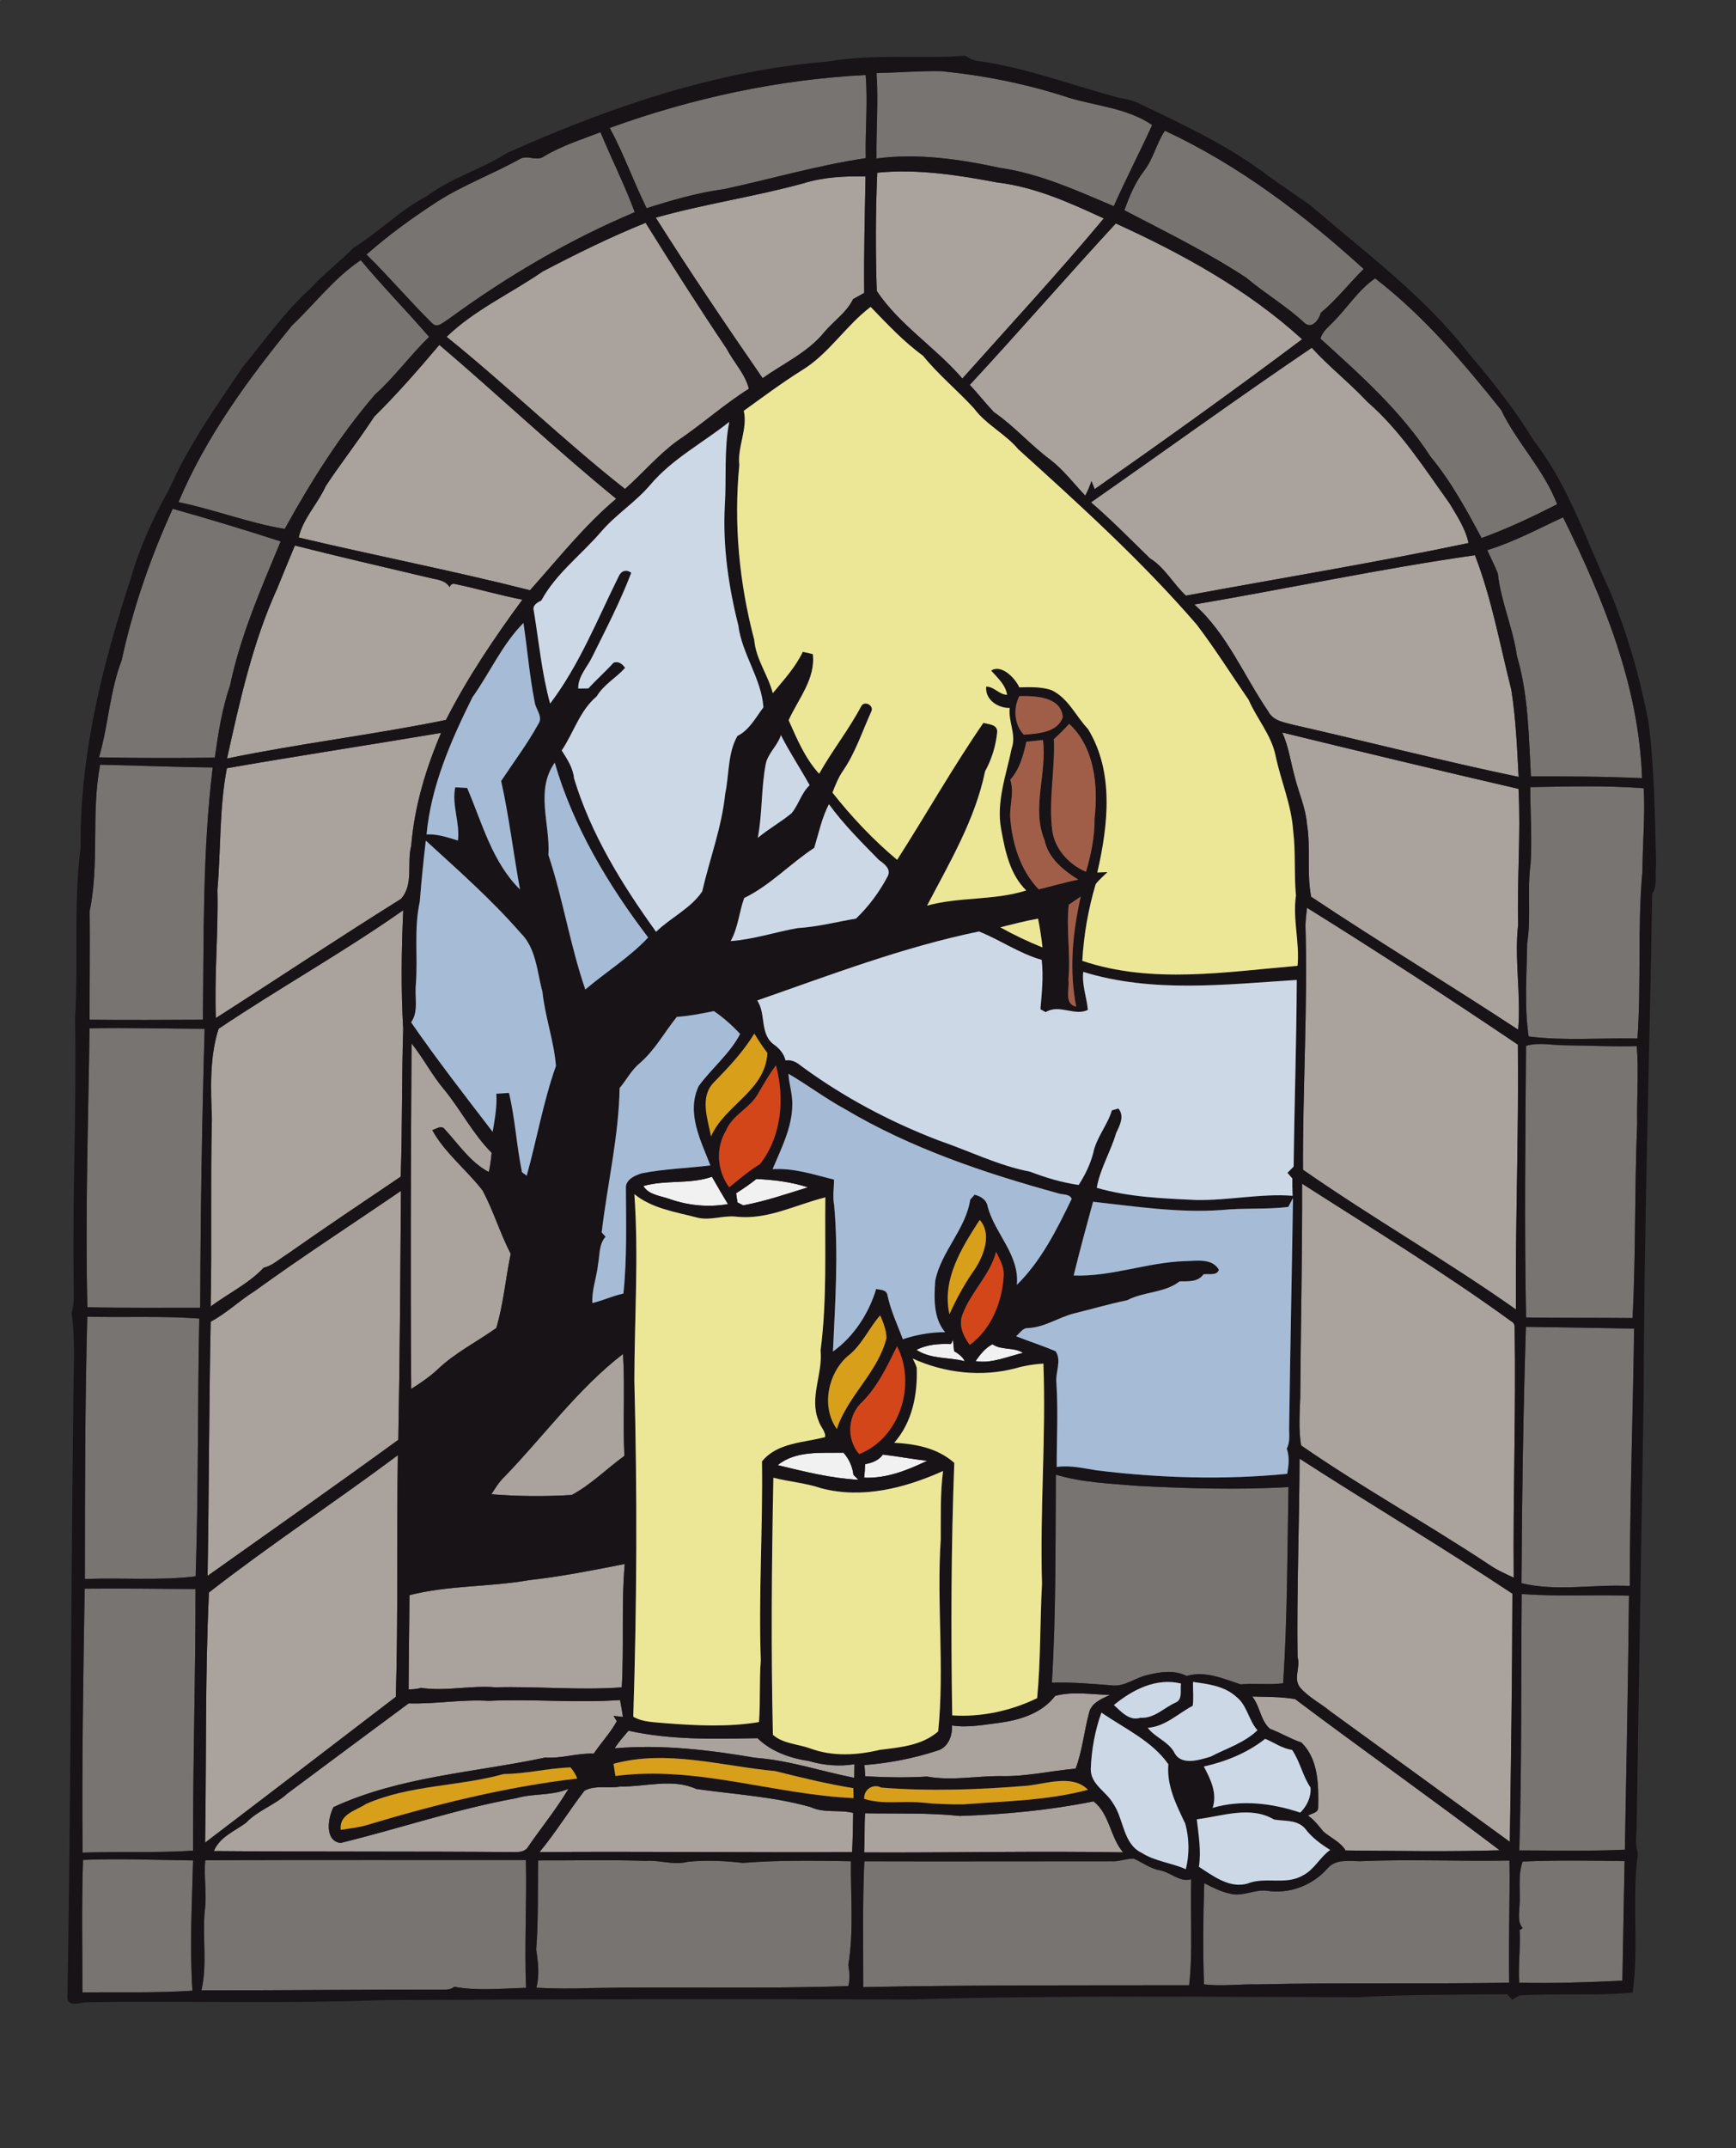 <?xml version="1.0" encoding="UTF-8" ?>
<!DOCTYPE svg PUBLIC "-//W3C//DTD SVG 1.1//EN" "http://www.w3.org/Graphics/SVG/1.1/DTD/svg11.dtd">
<svg width="736pt" height="910pt" viewBox="0 0 736 910" version="1.1" xmlns="http://www.w3.org/2000/svg">
<rect x="0" y="0" width="736" height="910" fill="#333333" stroke="none"/>
<g id="#787471ff">
<path fill="#787471" opacity="1.00" d=" M 0.00 0.00 L 0.25 0.00 C 0.19 0.06 0.06 0.19 0.00 0.25 L 0.00 0.00 Z" />
<path fill="#787471" opacity="1.00" d=" M 371.61 30.96 C 380.74 30.77 389.85 29.99 398.99 30.15 C 417.44 31.98 435.74 35.64 453.35 41.47 C 465.16 44.97 478.03 45.86 488.48 52.96 C 483.22 64.50 477.34 75.76 472.20 87.36 C 456.58 80.75 440.89 73.55 423.96 71.11 C 406.82 67.42 389.07 64.82 371.59 67.16 C 371.42 55.09 372.45 43.02 371.61 30.96 Z" />
<path fill="#787471" opacity="1.00" d=" M 258.52 54.19 C 293.35 41.59 330.01 33.66 367.00 31.78 C 367.99 43.46 366.76 55.26 367.04 67.00 C 346.72 70.02 327.04 75.81 306.97 80.13 C 295.78 81.61 284.89 84.78 274.15 88.21 C 268.61 77.01 264.47 65.20 258.52 54.19 Z" />
<path fill="#787471" opacity="1.00" d=" M 230.43 66.39 C 237.95 61.79 246.40 59.17 254.58 56.01 C 259.27 67.37 264.84 78.35 269.11 89.89 C 241.03 101.70 214.70 117.24 190.11 135.21 C 188.06 136.39 185.48 139.27 183.19 136.92 C 173.63 127.51 164.99 117.22 155.38 107.84 C 164.74 99.55 174.97 92.20 185.45 85.37 C 196.57 78.32 208.96 73.70 220.45 67.35 C 223.57 65.52 227.38 68.41 230.43 66.39 Z" />
<path fill="#787471" opacity="1.00" d=" M 485.17 72.22 C 489.04 67.13 490.30 60.65 493.88 55.39 C 525.06 69.89 552.81 90.93 578.15 113.95 C 571.99 120.04 566.60 126.99 559.97 132.51 C 559.25 135.31 556.34 139.49 553.20 136.93 C 545.54 129.74 536.40 124.44 528.39 117.67 C 511.90 106.84 494.12 98.18 476.67 89.04 C 478.85 83.15 481.28 77.22 485.17 72.22 Z" />
<path fill="#787471" opacity="1.00" d=" M 123.84 137.85 C 133.54 128.65 141.74 117.73 152.94 110.22 C 162.23 121.38 172.44 131.74 181.94 142.73 C 173.89 150.47 167.39 159.62 159.06 167.08 C 144.02 184.47 131.83 204.02 120.71 224.08 C 105.44 221.58 90.86 215.83 75.68 212.72 C 87.24 185.19 105.11 160.80 123.84 137.85 Z" />
<path fill="#787471" opacity="1.00" d=" M 565.31 136.32 C 571.32 130.30 575.90 122.83 583.00 117.93 C 603.46 133.70 620.37 153.58 636.42 173.66 C 643.08 187.57 654.60 198.96 660.17 213.64 C 649.74 218.94 639.16 223.93 628.14 227.95 C 621.73 215.97 615.20 203.98 606.50 193.47 C 594.04 174.18 576.72 158.77 559.82 143.49 C 560.62 140.43 563.24 138.51 565.31 136.32 Z" />
<path fill="#787471" opacity="1.00" d=" M 73.22 215.55 C 88.56 219.83 103.82 224.47 118.98 229.37 C 110.71 249.30 101.98 269.16 97.53 290.38 C 94.12 300.28 92.55 310.63 91.06 320.96 C 74.71 321.23 58.34 321.16 41.98 320.84 C 45.95 307.28 46.51 292.89 51.61 279.63 C 56.37 257.57 63.85 236.12 73.22 215.55 Z" />
<path fill="#787471" opacity="1.00" d=" M 630.56 233.05 C 641.79 229.64 652.07 224.06 662.68 219.16 C 679.75 253.77 694.89 290.57 696.17 329.68 C 680.47 328.95 664.78 328.89 649.05 328.93 C 648.11 311.85 648.03 294.47 643.12 277.91 C 641.46 265.98 636.30 254.82 635.01 242.91 C 633.70 239.54 632.00 236.35 630.56 233.05 Z" />
<path fill="#787471" opacity="1.00" d=" M 42.44 323.97 C 58.36 324.27 74.26 324.98 90.18 325.14 C 85.85 360.59 86.44 396.33 86.02 432.00 C 70.01 432.08 53.99 432.17 37.98 432.00 C 37.95 416.66 38.17 401.32 38.01 385.97 C 42.26 365.62 38.54 344.44 42.44 323.97 Z" />
<path fill="#787471" opacity="1.00" d=" M 648.77 333.47 C 664.79 333.15 680.89 332.73 696.89 333.94 C 697.51 345.65 696.39 357.29 696.34 369.00 C 694.16 392.59 695.89 416.35 694.23 439.95 C 678.86 439.64 663.35 441.01 648.08 439.10 C 646.17 426.02 647.31 412.78 647.45 399.64 C 649.24 388.48 647.37 377.15 648.91 365.97 C 649.59 355.15 648.77 344.30 648.77 333.47 Z" />
<path fill="#787471" opacity="1.00" d=" M 37.96 435.64 C 54.21 435.30 70.49 435.82 86.76 435.85 C 85.63 475.22 85.00 514.62 84.88 554.02 C 68.94 553.99 52.98 554.17 37.05 553.80 C 36.09 514.42 37.44 475.02 37.96 435.64 Z" />
<path fill="#787471" opacity="1.00" d=" M 646.97 443.07 C 652.55 441.41 658.32 442.88 664.00 442.84 C 673.97 442.94 683.96 443.46 693.93 443.17 C 694.81 454.09 693.90 465.05 694.10 475.99 C 692.97 503.44 693.55 530.95 692.16 558.39 C 677.10 558.23 662.05 558.38 647.00 558.15 C 646.20 519.78 646.72 481.43 646.97 443.07 Z" />
<path fill="#787471" opacity="1.00" d=" M 37.00 557.82 C 52.82 558.18 68.70 557.44 84.49 558.59 C 83.73 595.00 84.18 631.41 82.94 667.82 C 67.37 669.70 51.63 668.32 35.99 668.94 C 36.01 631.87 36.02 594.88 37.00 557.82 Z" />
<path fill="#787471" opacity="1.00" d=" M 646.93 562.11 C 662.22 562.28 677.51 562.59 692.80 562.86 C 692.30 599.21 691.00 635.55 690.98 671.89 C 675.68 671.09 660.14 674.35 645.06 670.72 C 645.23 634.50 645.79 598.31 646.93 562.11 Z" />
<path fill="#787471" opacity="1.00" d=" M 447.64 624.73 C 458.84 628.12 470.60 628.48 482.17 629.48 C 503.55 630.58 524.93 631.25 546.26 629.99 C 545.78 657.71 545.83 685.47 544.01 713.13 C 538.00 713.86 531.94 713.05 525.92 713.57 C 518.60 711.16 510.91 707.71 503.08 710.02 C 497.88 707.33 491.80 708.30 486.37 709.63 C 481.17 710.78 476.68 714.80 471.09 713.98 C 462.72 713.35 454.37 712.57 445.96 712.88 C 447.72 683.56 447.46 653.83 447.64 624.73 Z" />
<path fill="#787471" opacity="1.00" d=" M 35.90 673.04 C 51.57 672.89 67.23 673.09 82.89 673.18 C 82.95 710.16 81.73 746.95 81.85 784.02 C 66.25 785.04 50.63 784.33 35.02 784.86 C 34.67 747.56 35.29 710.29 35.90 673.04 Z" />
<path fill="#787471" opacity="1.00" d=" M 645.14 675.31 C 660.27 676.40 675.47 675.55 690.64 676.00 C 690.26 711.87 689.53 747.74 688.89 783.62 C 673.98 784.27 659.05 783.96 644.13 783.91 C 645.19 747.72 644.83 711.50 645.14 675.31 Z" />
<path fill="#787471" opacity="1.00" d=" M 471.15 788.51 C 474.39 788.75 477.48 787.33 480.67 787.40 C 484.37 789.03 487.66 791.63 491.75 792.35 C 496.36 793.18 500.07 797.51 505.02 796.16 C 504.55 811.11 505.79 826.16 504.16 841.04 C 458.10 841.11 412.01 840.90 365.98 841.83 C 366.02 824.07 365.63 806.28 366.44 788.52 C 401.36 788.62 436.22 788.50 471.15 788.51 Z" />
<path fill="#787471" opacity="1.00" d=" M 35.19 787.94 C 50.72 787.30 66.31 787.99 81.85 788.16 C 81.38 806.53 80.40 825.00 81.58 843.34 C 66.05 844.41 50.48 843.87 34.94 844.09 C 34.91 825.39 34.58 806.69 35.19 787.94 Z" />
<path fill="#787471" opacity="1.00" d=" M 87.03 788.10 C 132.34 787.88 177.65 788.04 222.97 787.99 C 223.39 806.01 222.28 824.09 223.03 842.14 C 212.96 842.37 202.45 843.52 192.57 841.69 C 191.04 843.06 188.94 842.86 187.03 842.88 C 153.15 842.83 119.27 843.24 85.40 843.19 C 87.92 832.32 85.81 821.00 86.76 809.95 C 87.85 802.69 86.32 795.38 87.03 788.10 Z" />
<path fill="#787471" opacity="1.00" d=" M 228.19 788.16 C 243.39 788.21 258.58 787.85 273.78 788.34 C 279.71 787.92 285.61 790.29 291.47 788.75 C 299.28 787.92 307.21 788.34 315.00 789.21 C 330.20 787.97 345.51 788.26 360.77 788.49 C 360.60 803.10 362.05 817.97 359.66 832.39 C 360.12 835.37 360.46 838.41 359.65 841.38 C 323.14 842.70 286.55 841.53 250.01 842.25 C 242.47 842.57 234.92 842.46 227.39 842.11 C 228.81 836.71 228.13 831.25 227.32 825.84 C 228.32 813.31 227.89 800.71 228.19 788.16 Z" />
<path fill="#787471" opacity="1.00" d=" M 562.74 791.63 C 566.12 787.53 571.73 788.40 576.42 788.49 C 597.59 787.58 618.79 788.58 639.96 788.21 C 640.23 805.46 639.45 822.72 639.84 839.97 C 604.37 840.57 568.88 839.83 533.42 840.67 C 525.76 840.49 518.08 841.58 510.44 840.67 C 509.95 826.40 510.08 812.07 510.56 797.79 C 514.13 799.62 517.75 801.50 521.73 802.30 C 526.88 803.53 531.84 800.44 537.01 800.98 C 546.47 802.57 556.41 798.81 562.74 791.63 Z" />
<path fill="#787471" opacity="1.00" d=" M 645.52 788.62 C 659.91 788.01 674.36 788.22 688.77 788.44 C 688.46 805.32 688.11 822.21 687.82 839.10 C 673.32 839.79 658.70 840.30 644.10 839.98 C 643.58 832.53 644.71 825.11 644.27 817.68 C 644.59 817.47 645.24 817.04 645.57 816.83 C 643.38 814.36 644.08 810.97 644.17 807.98 C 644.77 801.52 643.37 794.90 645.52 788.62 Z" />
</g>
<g id="#f1f1f1ff">
<path fill="#f1f1f1" opacity="1.00" d=" M 272.75 502.46 C 282.29 499.71 292.45 501.84 301.83 498.52 C 304.02 502.43 306.32 506.27 308.62 510.12 C 300.38 511.55 291.76 510.75 283.88 507.96 C 280.01 506.56 275.08 506.28 272.75 502.46 Z" />
<path fill="#f1f1f1" opacity="1.00" d=" M 320.66 499.49 C 328.00 499.79 335.59 500.74 342.52 503.01 C 333.44 505.81 324.47 508.92 315.09 510.65 C 314.27 510.23 313.45 509.81 312.65 509.39 C 312.46 508.09 312.29 506.80 312.09 505.52 C 315.04 503.64 317.93 501.68 320.66 499.49 Z" />
<path fill="#f1f1f1" opacity="1.00" d=" M 403.19 569.40 C 403.39 568.93 403.80 567.99 404.00 567.52 C 404.18 569.14 404.33 570.77 404.52 572.42 C 406.32 573.48 408.07 574.73 409.02 576.67 C 402.25 574.90 394.73 575.92 388.55 571.87 C 393.03 569.54 398.23 569.21 403.19 569.40 Z" />
<path fill="#f1f1f1" opacity="1.00" d=" M 413.57 576.63 C 415.57 573.87 417.66 571.06 420.77 569.49 C 424.69 572.18 429.78 570.57 433.69 573.15 C 427.13 574.66 420.35 577.81 413.57 576.63 Z" />
<path fill="#f1f1f1" opacity="1.00" d=" M 329.73 620.71 C 337.31 614.44 348.32 615.61 357.60 615.42 C 359.92 618.02 361.42 621.35 361.83 624.82 C 362.53 625.51 363.24 626.20 363.96 626.90 C 352.33 626.30 341.00 623.43 329.73 620.71 Z" />
<path fill="#f1f1f1" opacity="1.00" d=" M 366.77 620.29 C 369.66 619.76 372.54 618.74 374.30 616.23 C 380.59 616.94 386.79 618.17 393.08 618.85 C 384.71 622.89 375.82 626.41 366.36 626.01 C 366.60 624.11 366.73 622.20 366.77 620.29 Z" />
</g>
<g id="#aaa29cff">
<path fill="#aaa29c" opacity="1.00" d=" M 371.92 73.16 C 388.98 71.48 406.09 74.14 422.83 77.31 C 438.82 79.21 453.50 85.85 467.96 92.54 C 448.62 115.72 428.08 137.86 408.01 160.37 C 396.71 147.23 381.43 137.75 371.71 123.29 C 371.17 106.66 371.19 89.84 371.92 73.16 Z" />
<path fill="#aaa29c" opacity="1.00" d=" M 340.74 77.63 C 349.19 74.99 358.15 74.58 366.95 74.75 C 366.66 91.19 366.20 107.64 366.40 124.09 C 364.81 124.95 363.23 125.82 361.67 126.72 C 358.95 132.37 353.55 135.91 349.58 140.59 C 342.60 149.24 332.23 153.91 323.32 160.21 C 307.85 137.78 292.56 115.24 278.02 92.21 C 298.71 86.37 320.01 83.32 340.74 77.63 Z" />
<path fill="#aaa29c" opacity="1.00" d=" M 230.02 115.05 C 244.28 107.57 258.77 100.41 273.71 94.40 C 284.91 112.38 296.31 130.24 308.12 147.82 C 311.09 153.52 315.89 158.36 317.51 164.69 C 306.81 171.42 297.42 179.91 286.95 186.93 C 278.89 192.85 272.45 200.58 264.98 207.15 C 238.93 186.66 215.16 163.47 189.34 142.69 C 201.26 131.20 216.53 124.36 230.02 115.05 Z" />
<path fill="#aaa29c" opacity="1.00" d=" M 411.15 163.05 C 432.07 140.50 452.19 117.25 473.06 94.67 C 501.31 107.54 528.99 122.72 552.05 143.73 C 523.13 165.44 493.70 186.47 464.10 207.23 C 463.63 206.09 463.17 204.94 462.73 203.80 C 462.05 205.93 461.15 208.00 460.12 209.99 C 455.22 204.86 450.94 199.10 445.27 194.75 C 436.89 188.53 430.00 180.52 421.38 174.60 C 417.84 170.89 414.68 166.79 411.15 163.05 Z" />
<path fill="#aaa29c" opacity="1.00" d=" M 186.27 146.11 C 211.50 167.57 235.58 190.39 261.25 211.30 C 247.63 222.73 236.54 236.87 224.70 250.05 C 192.24 241.83 159.25 235.44 126.62 227.71 C 128.49 219.54 134.72 213.48 138.07 205.98 C 144.67 195.99 152.10 186.59 158.62 176.56 C 168.38 166.91 177.41 156.59 186.27 146.11 Z" />
<path fill="#aaa29c" opacity="1.00" d=" M 462.55 212.82 C 493.75 191.04 524.68 168.63 556.14 147.33 C 563.55 155.46 572.24 162.23 579.74 170.26 C 593.81 182.46 603.87 198.37 614.64 213.38 C 617.77 218.67 621.33 223.95 622.61 230.06 C 582.87 238.40 542.71 244.95 502.78 252.34 C 497.36 247.32 493.89 240.44 487.48 236.50 C 479.27 228.52 471.24 220.29 462.55 212.82 Z" />
<path fill="#aaa29c" opacity="1.00" d=" M 125.02 231.11 C 143.77 235.87 162.63 240.18 181.46 244.65 C 184.69 245.54 188.70 245.53 190.63 248.75 C 191.03 247.60 191.75 247.15 192.80 247.38 C 202.40 249.37 211.83 252.19 221.48 254.04 C 209.53 270.27 198.19 287.09 189.07 305.00 C 158.34 311.29 127.01 314.97 96.25 321.34 C 101.66 296.95 107.10 272.21 117.50 249.38 C 119.97 243.27 122.49 237.19 125.02 231.11 Z" />
<path fill="#aaa29c" opacity="1.00" d=" M 506.34 256.09 C 546.04 249.35 585.45 240.90 625.32 235.21 C 632.44 253.61 635.90 273.09 640.73 292.15 C 642.66 304.38 643.20 316.78 643.84 329.13 C 611.99 322.50 580.48 314.37 548.76 307.17 C 544.69 306.05 539.78 305.55 537.65 301.33 C 527.31 286.24 520.27 268.50 506.34 256.09 Z" />
<path fill="#aaa29c" opacity="1.00" d=" M 96.19 325.45 C 126.41 320.19 156.80 315.57 187.01 310.48 C 180.50 325.73 175.70 341.68 174.35 358.27 C 172.38 365.66 175.55 374.70 169.95 380.85 C 143.60 397.30 117.71 414.56 91.52 431.30 C 90.81 413.18 92.60 395.13 92.18 377.03 C 93.67 359.86 92.92 342.43 96.19 325.45 Z" />
<path fill="#aaa29c" opacity="1.00" d=" M 543.63 310.32 C 576.97 318.47 610.36 326.47 643.80 334.20 C 644.81 353.39 643.16 372.52 643.63 391.69 C 641.98 406.54 644.93 421.33 643.65 436.23 C 614.59 417.14 584.80 399.17 555.87 379.91 C 553.90 369.72 555.79 359.21 554.08 348.98 C 553.52 342.05 550.50 335.69 548.89 328.99 C 547.18 322.75 546.32 316.26 543.63 310.32 Z" />
<path fill="#aaa29c" opacity="1.00" d=" M 554.12 384.57 C 584.25 403.35 614.13 422.70 643.52 442.56 C 643.93 479.92 642.44 517.36 642.70 554.76 C 613.36 534.05 581.92 516.09 552.41 495.55 C 552.26 461.07 554.46 426.53 553.46 392.03 C 553.52 389.53 553.85 387.04 554.12 384.57 Z" />
<path fill="#aaa29c" opacity="1.00" d=" M 92.68 435.84 C 118.41 418.55 145.59 403.45 170.97 385.60 C 170.19 402.38 169.98 419.20 170.95 435.97 C 170.27 456.80 170.63 477.66 169.87 498.49 C 153.70 509.41 137.50 520.27 121.53 531.48 C 118.34 533.42 115.54 536.20 111.81 537.05 C 105.47 543.79 96.75 547.98 89.31 553.48 C 89.87 526.99 89.19 500.49 89.83 474.00 C 89.37 461.26 88.79 447.84 92.68 435.84 Z" />
<path fill="#aaa29c" opacity="1.00" d=" M 174.47 442.02 C 179.48 448.27 183.14 455.50 188.33 461.61 C 195.41 470.24 200.51 480.43 208.44 488.37 C 208.21 491.12 207.82 493.85 207.25 496.55 C 199.36 492.36 194.45 484.78 188.55 478.40 C 187.14 476.51 184.90 478.30 183.27 478.78 C 188.73 488.65 197.86 495.55 204.62 504.39 C 209.24 513.00 212.02 522.52 216.53 531.19 C 214.33 541.62 213.49 552.35 210.40 562.63 C 202.07 568.56 192.73 573.17 185.34 580.34 C 181.98 583.43 178.17 585.98 174.33 588.42 C 173.96 539.62 174.20 490.83 174.47 442.02 Z" />
<path fill="#aaa29c" opacity="1.00" d=" M 552.05 501.47 C 581.75 520.51 611.98 538.90 640.54 559.64 C 641.52 560.13 642.06 560.90 642.15 561.95 C 642.74 597.42 641.44 632.91 641.76 668.37 C 638.15 666.69 634.50 665.07 631.22 662.79 C 605.03 645.44 577.44 630.21 551.61 612.34 C 550.51 605.64 551.01 598.76 551.24 592.00 C 551.46 561.82 552.14 531.65 552.05 501.47 Z" />
<path fill="#aaa29c" opacity="1.00" d=" M 107.96 546.97 C 128.25 532.27 149.32 518.66 170.00 504.50 C 169.74 539.66 169.53 574.82 168.87 609.97 C 142.11 629.44 115.00 648.45 88.01 667.61 C 88.61 631.72 88.59 595.82 89.32 559.92 C 96.04 556.37 101.52 550.97 107.96 546.97 Z" />
<path fill="#aaa29c" opacity="1.00" d=" M 213.71 625.79 C 230.55 608.45 244.87 588.44 264.14 573.60 C 265.02 587.97 264.03 602.51 264.72 616.77 C 257.21 622.20 250.59 628.96 242.38 633.35 C 231.05 634.03 219.68 633.95 208.34 633.03 C 209.96 630.50 211.53 627.89 213.71 625.79 Z" />
<path fill="#aaa29c" opacity="1.00" d=" M 88.59 674.65 C 114.61 654.38 142.23 636.23 168.67 616.50 C 168.15 650.63 168.83 684.67 167.82 718.85 C 140.88 739.46 113.97 760.09 86.96 780.63 C 87.52 745.31 86.91 709.90 88.59 674.65 Z" />
<path fill="#aaa29c" opacity="1.00" d=" M 550.97 617.95 C 580.88 637.25 611.61 655.48 641.20 675.15 C 641.14 710.18 640.61 745.25 640.11 780.29 C 614.74 761.86 589.40 743.37 563.98 724.98 C 559.79 721.50 554.71 719.05 551.16 714.86 C 548.18 711.09 551.46 706.27 550.11 702.02 C 549.72 674.02 550.88 645.97 550.97 617.95 Z" />
<path fill="#aaa29c" opacity="1.00" d=" M 224.16 669.44 C 237.84 667.92 251.40 665.23 264.86 662.59 C 263.37 679.97 264.62 697.43 263.60 714.84 C 245.74 716.18 227.89 714.36 210.02 714.83 C 199.49 713.94 188.92 716.63 178.43 715.06 C 176.76 715.64 174.98 715.65 173.23 715.71 C 173.27 702.43 173.53 689.07 173.59 675.78 C 190.20 671.55 207.39 672.37 224.16 669.44 Z" />
<path fill="#aaa29c" opacity="1.00" d=" M 447.34 718.45 C 454.96 716.42 462.89 717.91 470.64 718.03 C 467.01 719.67 462.56 721.48 461.66 725.86 C 459.62 733.62 458.86 741.71 456.03 749.28 C 445.43 750.20 434.98 752.72 424.29 752.43 C 413.86 752.37 403.40 754.54 393.03 752.63 C 384.27 753.16 375.55 752.99 366.82 752.52 C 366.70 750.92 366.60 749.33 366.50 747.76 C 376.91 746.94 387.33 744.94 397.27 741.68 C 401.92 740.48 403.86 735.37 403.60 730.98 C 410.66 732.07 417.74 730.56 424.75 729.71 C 433.14 728.46 442.07 725.48 447.34 718.45 Z" />
<path fill="#aaa29c" opacity="1.00" d=" M 530.90 718.71 C 536.93 718.90 543.19 718.79 549.08 719.82 C 577.81 741.40 607.17 762.14 635.80 783.85 C 614.03 784.53 592.24 784.13 570.49 783.94 C 568.25 780.25 564.13 778.64 561.04 775.89 C 559.04 773.49 557.15 770.97 554.56 769.18 C 556.00 768.19 558.85 768.07 558.85 765.84 C 559.05 756.37 559.03 745.18 551.69 738.18 C 547.08 736.67 542.96 734.07 538.44 732.43 C 534.31 728.83 534.26 722.87 530.90 718.71 Z" />
<path fill="#aaa29c" opacity="1.00" d=" M 173.26 721.62 C 184.57 721.98 195.84 719.86 207.16 720.55 C 225.74 719.68 244.31 721.53 262.88 720.21 C 263.34 722.58 263.74 724.96 264.11 727.36 C 262.78 727.20 261.46 727.06 260.13 726.93 C 260.47 727.49 261.16 728.62 261.50 729.19 C 258.79 734.15 254.86 738.24 251.73 742.92 C 244.92 742.59 238.18 745.08 231.21 744.57 C 201.17 750.94 169.62 752.55 141.40 765.57 C 139.01 770.13 137.51 779.85 144.36 780.77 C 169.25 774.71 193.61 766.33 218.92 761.79 C 226.19 759.65 233.96 760.86 241.02 757.82 C 235.97 766.32 229.68 774.02 224.06 782.14 C 222.88 784.39 220.35 784.69 218.06 784.63 C 175.59 784.28 133.12 784.56 90.65 784.19 C 93.22 778.15 99.33 775.87 104.25 772.26 C 109.28 766.96 116.50 764.73 121.84 759.81 C 138.97 747.08 156.13 734.29 173.26 721.62 Z" />
<path fill="#aaa29c" opacity="1.00" d=" M 266.46 733.21 C 284.44 737.21 302.90 736.70 321.17 736.37 C 326.95 742.10 335.10 744.87 343.00 746.06 C 349.23 747.91 355.84 748.42 362.27 747.41 C 362.22 749.32 362.17 751.24 362.13 753.17 C 348.15 750.40 334.52 745.74 320.21 744.68 C 300.52 741.31 280.59 738.97 260.58 740.67 C 262.28 737.99 264.42 735.64 266.46 733.21 Z" />
<path fill="#aaa29c" opacity="1.00" d=" M 263.02 756.86 C 273.72 757.02 285.00 753.27 295.22 757.89 C 311.38 760.20 327.95 761.09 343.73 765.58 C 349.41 768.24 355.77 766.54 361.72 768.03 C 361.60 773.57 361.56 779.10 361.27 784.64 C 317.10 784.86 272.89 784.33 228.73 784.63 C 235.60 776.35 241.23 767.14 247.78 758.64 C 252.31 756.11 258.03 757.77 263.02 756.86 Z" />
<path fill="#aaa29c" opacity="1.00" d=" M 406.98 769.32 C 426.00 768.68 444.97 766.90 463.64 763.14 C 470.51 768.52 470.63 778.33 476.17 784.75 C 439.57 784.12 402.97 784.95 366.36 784.77 C 366.66 779.24 366.44 773.71 366.73 768.18 C 380.14 768.42 393.62 767.91 406.98 769.32 Z" />
</g>
<g id="#181317ff">
<path fill="#181317" opacity="1.00" d=" M 409.24 23.61 C 410.79 24.53 412.34 25.57 414.18 25.76 C 434.85 28.57 454.42 36.11 474.48 41.46 C 477.67 41.97 480.86 42.68 483.74 44.22 C 502.48 53.19 521.53 62.09 538.09 74.82 C 543.97 78.99 549.95 83.01 555.84 87.17 C 578.81 107.07 603.73 125.29 622.51 149.49 C 632.53 161.30 642.26 173.45 650.29 186.73 C 665.09 205.72 672.45 228.93 682.57 250.47 C 689.93 268.37 695.32 287.04 698.93 306.03 C 701.45 325.96 701.60 346.02 702.14 366.00 C 701.49 370.20 702.92 374.98 700.46 378.72 C 699.32 449.82 696.96 520.88 696.85 591.98 C 695.81 653.32 694.81 714.65 693.82 775.97 C 693.48 779.09 693.51 782.26 694.40 785.31 C 691.75 804.71 694.91 824.91 692.16 844.15 C 676.35 845.62 660.29 844.42 644.42 845.34 C 643.22 845.75 642.22 846.56 641.15 847.22 C 640.43 846.42 639.72 845.64 639.02 844.86 C 618.02 845.13 596.98 844.84 576.01 846.11 C 512.68 846.03 449.29 845.19 386.00 847.08 C 311.47 846.79 236.96 846.95 162.42 847.32 C 120.67 848.96 78.81 847.57 37.01 848.21 C 34.38 848.24 29.04 850.52 28.59 846.57 C 30.00 763.77 30.08 680.84 31.03 597.98 C 30.93 584.08 32.25 569.94 30.36 556.17 C 31.70 551.90 31.17 547.39 31.24 543.00 C 30.65 505.92 32.53 468.83 31.82 431.79 C 33.29 407.56 31.08 383.03 34.19 359.00 C 33.78 320.17 43.31 281.98 55.37 245.33 C 59.19 231.84 65.05 219.07 71.91 206.88 C 80.00 188.56 91.62 172.19 102.78 155.67 C 112.23 144.20 120.80 131.91 131.92 121.93 C 137.43 115.78 144.16 110.89 149.85 104.99 C 160.64 98.33 169.69 88.95 181.03 83.02 C 191.36 75.32 204.02 71.78 214.83 64.88 C 258.00 45.54 303.52 29.89 350.99 26.08 C 370.24 22.67 390.01 25.05 409.24 23.61 M 371.61 30.96 C 372.45 43.02 371.42 55.09 371.59 67.16 C 389.07 64.82 406.82 67.42 423.96 71.11 C 440.89 73.55 456.58 80.75 472.20 87.36 C 477.34 75.76 483.22 64.50 488.48 52.96 C 478.03 45.86 465.16 44.97 453.35 41.47 C 435.74 35.64 417.44 31.98 398.99 30.15 C 389.85 29.99 380.74 30.77 371.61 30.96 M 258.52 54.19 C 264.47 65.20 268.61 77.01 274.15 88.21 C 284.89 84.78 295.78 81.61 306.97 80.13 C 327.04 75.81 346.72 70.02 367.04 67.00 C 366.76 55.26 367.99 43.46 367.00 31.78 C 330.01 33.66 293.35 41.59 258.52 54.19 M 230.43 66.39 C 227.38 68.41 223.57 65.52 220.45 67.35 C 208.96 73.70 196.57 78.32 185.45 85.37 C 174.97 92.20 164.74 99.55 155.38 107.84 C 164.99 117.22 173.63 127.51 183.19 136.92 C 185.48 139.27 188.06 136.39 190.11 135.21 C 214.70 117.24 241.03 101.70 269.11 89.89 C 264.84 78.35 259.27 67.37 254.58 56.01 C 246.40 59.17 237.95 61.79 230.43 66.39 M 485.17 72.22 C 481.28 77.22 478.85 83.15 476.67 89.04 C 494.12 98.18 511.90 106.84 528.39 117.67 C 536.40 124.44 545.54 129.74 553.20 136.93 C 556.34 139.49 559.25 135.31 559.97 132.51 C 566.60 126.99 571.99 120.04 578.15 113.95 C 552.81 90.93 525.06 69.89 493.88 55.39 C 490.30 60.65 489.04 67.13 485.17 72.22 M 371.92 73.16 C 371.19 89.84 371.17 106.66 371.71 123.29 C 381.43 137.75 396.71 147.23 408.01 160.37 C 428.08 137.86 448.62 115.72 467.96 92.54 C 453.50 85.85 438.82 79.21 422.83 77.31 C 406.09 74.14 388.98 71.48 371.92 73.16 M 340.74 77.63 C 320.01 83.32 298.71 86.37 278.02 92.21 C 292.56 115.24 307.85 137.78 323.32 160.21 C 332.23 153.91 342.60 149.24 349.58 140.59 C 353.55 135.91 358.95 132.37 361.67 126.72 C 363.23 125.82 364.81 124.95 366.40 124.09 C 366.20 107.64 366.66 91.19 366.95 74.75 C 358.15 74.58 349.19 74.99 340.74 77.63 M 230.02 115.05 C 216.53 124.36 201.26 131.20 189.34 142.69 C 215.16 163.47 238.93 186.66 264.98 207.15 C 272.45 200.58 278.89 192.85 286.95 186.93 C 297.42 179.91 306.81 171.42 317.51 164.69 C 315.89 158.36 311.09 153.52 308.12 147.82 C 296.31 130.24 284.91 112.38 273.71 94.40 C 258.77 100.41 244.28 107.57 230.02 115.05 M 411.15 163.05 C 414.68 166.79 417.84 170.89 421.38 174.60 C 430.00 180.52 436.89 188.53 445.27 194.75 C 450.94 199.10 455.22 204.86 460.12 209.99 C 461.15 208.00 462.05 205.93 462.73 203.80 C 463.17 204.94 463.63 206.09 464.10 207.23 C 493.70 186.47 523.13 165.44 552.05 143.73 C 528.99 122.72 501.31 107.54 473.06 94.67 C 452.19 117.25 432.07 140.50 411.15 163.05 M 123.84 137.85 C 105.11 160.80 87.24 185.19 75.68 212.72 C 90.86 215.83 105.44 221.58 120.71 224.08 C 131.83 204.02 144.02 184.47 159.06 167.08 C 167.39 159.62 173.89 150.47 181.94 142.73 C 172.44 131.74 162.23 121.38 152.94 110.22 C 141.74 117.73 133.54 128.65 123.84 137.85 M 565.31 136.32 C 563.24 138.51 560.62 140.43 559.82 143.49 C 576.72 158.77 594.04 174.18 606.50 193.47 C 615.20 203.98 621.73 215.97 628.14 227.95 C 639.16 223.93 649.74 218.94 660.17 213.64 C 654.60 198.96 643.08 187.57 636.42 173.66 C 620.37 153.58 603.46 133.70 583.00 117.93 C 575.90 122.83 571.32 130.30 565.31 136.32 M 369.12 130.02 C 358.47 138.05 351.41 149.96 339.89 156.93 C 331.42 162.22 323.44 168.22 315.34 174.03 C 317.08 181.80 312.56 189.23 313.44 197.05 C 311.01 221.86 313.40 247.00 319.78 271.10 C 320.43 279.27 325.62 285.89 327.64 293.67 C 332.22 288.09 337.24 282.72 340.36 276.13 C 341.78 276.43 343.19 276.78 344.60 277.11 C 345.85 287.53 338.42 296.14 334.35 305.11 C 337.90 313.07 341.31 321.29 347.29 327.79 C 352.83 317.95 359.92 309.06 365.16 299.12 C 366.59 296.65 370.73 298.95 369.38 301.47 C 365.56 309.87 362.69 318.81 357.44 326.49 C 355.45 329.34 354.18 332.57 352.93 335.79 C 361.12 346.16 370.22 355.80 380.35 364.27 C 392.69 345.02 403.94 325.06 416.92 306.24 C 419.20 306.88 422.89 306.86 422.77 310.09 C 422.23 315.88 420.46 321.64 417.65 326.74 C 413.44 347.17 402.62 365.35 393.04 383.66 C 406.82 379.86 421.43 381.57 435.09 377.24 C 428.10 370.38 426.14 360.52 424.44 351.28 C 422.30 339.62 426.62 328.24 428.94 316.96 C 430.98 311.29 427.40 305.73 428.08 299.94 C 423.07 299.99 417.55 296.44 418.11 290.88 C 421.55 290.87 423.60 294.32 426.97 294.34 C 426.29 290.04 422.93 287.20 420.23 284.11 C 424.28 281.23 430.32 287.02 432.13 291.19 C 436.66 291.11 441.35 290.88 445.71 292.33 C 452.88 295.67 456.03 303.31 461.23 308.78 C 472.46 326.99 469.79 349.79 465.21 369.63 C 466.29 369.58 468.43 369.50 469.51 369.46 C 467.83 371.16 465.93 372.68 464.51 374.62 C 461.39 385.15 459.48 396.07 458.85 407.05 C 488.29 417.00 519.98 411.70 550.12 409.17 C 551.05 399.20 547.99 389.41 549.43 379.42 C 548.59 370.26 549.36 361.03 548.25 351.88 C 547.51 340.98 543.05 330.84 540.81 320.23 C 539.04 311.40 532.89 304.58 529.38 296.49 C 522.04 285.84 515.18 274.89 507.35 264.61 C 484.23 237.84 457.89 213.99 431.69 190.31 C 426.20 183.75 418.07 179.94 412.95 173.03 C 405.95 165.38 397.84 158.79 391.31 150.70 C 383.08 144.76 376.16 137.26 369.12 130.02 M 186.27 146.11 C 177.41 156.59 168.38 166.91 158.62 176.56 C 152.10 186.59 144.67 195.99 138.07 205.98 C 134.72 213.48 128.49 219.54 126.62 227.71 C 159.25 235.44 192.24 241.83 224.70 250.05 C 236.54 236.87 247.63 222.73 261.25 211.30 C 235.58 190.39 211.50 167.57 186.27 146.11 M 462.55 212.82 C 471.24 220.29 479.27 228.52 487.48 236.50 C 493.89 240.44 497.36 247.32 502.78 252.34 C 542.71 244.95 582.87 238.40 622.61 230.06 C 621.33 223.95 617.77 218.67 614.64 213.38 C 603.87 198.37 593.81 182.46 579.74 170.26 C 572.24 162.23 563.55 155.46 556.14 147.33 C 524.68 168.63 493.75 191.04 462.55 212.82 M 275.54 205.58 C 269.38 212.78 261.22 217.90 255.03 225.06 C 246.62 234.92 235.75 242.90 229.51 254.40 C 227.81 255.23 225.63 256.43 226.30 258.71 C 228.47 271.85 229.68 285.19 233.23 298.08 C 245.65 281.67 253.19 262.54 262.27 244.25 C 263.25 241.88 265.52 241.02 267.62 242.68 C 262.96 254.88 256.94 266.48 251.14 278.16 C 249.03 282.63 245.05 286.45 245.14 291.70 C 246.56 291.68 247.99 291.67 249.42 291.65 C 252.87 287.91 256.70 284.54 260.11 280.77 C 262.21 279.94 263.87 281.31 265.01 282.95 C 261.20 287.21 255.98 289.96 252.98 295.01 C 245.79 301.04 243.24 310.36 238.15 317.92 C 240.44 321.58 242.95 325.28 243.36 329.71 C 250.52 353.43 263.76 374.78 278.15 394.75 C 284.36 388.71 292.75 384.95 297.70 377.68 C 300.87 363.88 306.01 350.50 307.45 336.31 C 309.20 328.16 308.43 319.25 312.63 311.78 C 317.63 309.37 320.42 303.94 323.66 299.66 C 322.84 287.51 314.56 277.08 313.03 264.98 C 308.84 248.34 306.37 231.27 307.30 214.09 C 308.04 202.30 306.89 190.39 309.18 178.73 C 297.95 187.67 284.87 194.45 275.54 205.58 M 73.22 215.55 C 63.85 236.12 56.37 257.57 51.61 279.63 C 46.51 292.89 45.95 307.28 41.98 320.84 C 58.34 321.16 74.71 321.23 91.06 320.96 C 92.55 310.63 94.12 300.28 97.53 290.38 C 101.98 269.16 110.71 249.30 118.98 229.37 C 103.82 224.47 88.56 219.83 73.22 215.55 M 630.56 233.05 C 632.00 236.35 633.70 239.54 635.01 242.91 C 636.30 254.82 641.46 265.98 643.12 277.91 C 648.03 294.47 648.11 311.85 649.05 328.93 C 664.78 328.89 680.47 328.95 696.17 329.68 C 694.89 290.57 679.75 253.77 662.68 219.16 C 652.07 224.06 641.79 229.64 630.56 233.05 M 125.02 231.11 C 122.49 237.19 119.97 243.27 117.50 249.38 C 107.10 272.21 101.66 296.95 96.25 321.34 C 127.01 314.97 158.34 311.29 189.07 305.00 C 198.19 287.09 209.53 270.27 221.48 254.04 C 211.83 252.19 202.40 249.37 192.80 247.38 C 191.75 247.15 191.03 247.60 190.63 248.75 C 188.70 245.53 184.69 245.54 181.46 244.65 C 162.63 240.18 143.77 235.87 125.02 231.11 M 506.34 256.09 C 520.27 268.50 527.31 286.24 537.65 301.33 C 539.78 305.55 544.69 306.05 548.76 307.17 C 580.48 314.37 611.99 322.50 643.84 329.13 C 643.20 316.78 642.66 304.38 640.73 292.15 C 635.90 273.09 632.44 253.61 625.32 235.21 C 585.45 240.90 546.04 249.35 506.34 256.09 M 200.29 295.40 C 191.19 313.72 182.76 332.91 180.84 353.50 C 185.43 353.26 189.81 354.77 194.15 356.09 C 195.08 348.49 191.45 341.10 193.00 333.55 C 194.69 333.63 196.37 333.73 198.06 333.82 C 204.44 348.67 208.59 365.11 220.46 376.83 C 217.66 361.55 215.85 346.05 212.47 330.86 C 217.72 322.93 223.50 315.29 228.10 306.95 C 230.56 303.66 226.98 300.54 226.65 297.19 C 224.47 286.19 223.59 274.99 221.92 263.91 C 212.88 273.05 207.69 285.03 200.29 295.40 M 432.16 294.91 C 429.47 300.04 430.01 307.13 434.08 311.27 C 439.95 310.77 448.33 310.44 450.58 303.83 C 449.91 295.09 438.83 294.75 432.16 294.91 M 446.81 313.11 C 447.35 326.07 444.45 339.03 446.13 351.96 C 447.29 359.86 453.25 366.29 460.44 369.35 C 462.53 362.05 464.16 354.58 464.04 346.95 C 465.64 333.05 464.17 316.69 453.29 306.65 C 451.24 308.91 449.08 311.07 446.81 313.11 M 96.19 325.45 C 92.92 342.43 93.67 359.86 92.18 377.03 C 92.60 395.13 90.81 413.18 91.52 431.30 C 117.71 414.56 143.60 397.30 169.95 380.85 C 175.55 374.70 172.38 365.66 174.35 358.27 C 175.70 341.68 180.50 325.73 187.01 310.48 C 156.80 315.57 126.41 320.19 96.19 325.45 M 543.63 310.32 C 546.32 316.26 547.18 322.75 548.89 328.99 C 550.50 335.69 553.52 342.05 554.08 348.98 C 555.79 359.21 553.90 369.72 555.87 379.91 C 584.80 399.17 614.59 417.14 643.65 436.23 C 644.93 421.33 641.98 406.54 643.63 391.69 C 643.16 372.52 644.81 353.39 643.80 334.20 C 610.36 326.47 576.97 318.47 543.63 310.32 M 324.64 323.69 C 322.67 334.00 323.25 344.62 321.27 354.96 C 325.82 351.15 331.07 348.28 335.63 344.49 C 338.61 340.84 339.74 335.96 343.26 332.66 C 339.31 325.51 334.75 318.72 331.07 311.41 C 329.68 315.93 325.59 319.05 324.64 323.69 M 435.13 314.23 C 433.84 319.97 432.35 325.81 428.30 330.31 C 430.00 335.34 428.25 340.46 428.23 345.57 C 428.99 356.88 432.38 368.44 440.36 376.78 C 445.97 375.45 451.49 373.76 457.16 372.67 C 450.90 368.73 444.46 363.61 442.88 355.97 C 437.17 342.31 444.04 327.61 442.17 313.50 C 439.82 313.76 437.47 314.00 435.13 314.23 M 42.44 323.97 C 38.54 344.44 42.26 365.62 38.01 385.97 C 38.17 401.32 37.95 416.66 37.98 432.00 C 53.99 432.17 70.01 432.08 86.02 432.00 C 86.44 396.33 85.85 360.59 90.18 325.14 C 74.26 324.98 58.36 324.27 42.44 323.97 M 232.51 362.23 C 238.72 380.93 241.67 400.37 248.15 419.20 C 256.93 411.74 266.89 405.61 274.80 397.16 C 257.91 374.93 243.01 350.21 235.19 323.09 C 226.81 334.96 233.34 349.10 232.51 362.23 M 648.77 333.47 C 648.77 344.30 649.59 355.15 648.91 365.97 C 647.37 377.15 649.24 388.48 647.45 399.64 C 647.31 412.78 646.17 426.02 648.08 439.10 C 663.35 441.01 678.86 439.64 694.23 439.95 C 695.89 416.35 694.16 392.59 696.34 369.00 C 696.39 357.29 697.51 345.65 696.89 333.94 C 680.89 332.73 664.79 333.15 648.77 333.47 M 351.43 340.69 C 348.42 346.49 347.10 352.97 345.20 359.19 C 335.04 365.86 326.52 375.10 315.51 380.43 C 313.34 386.46 312.95 393.04 309.77 398.69 C 319.43 397.99 328.66 394.86 338.15 393.18 C 346.53 392.70 354.66 390.54 362.91 389.16 C 368.30 384.02 372.81 377.90 376.31 371.31 C 377.98 368.15 374.89 365.95 372.65 364.35 C 365.25 356.77 357.67 349.30 351.43 340.69 M 180.52 356.12 C 179.52 364.73 178.64 373.35 177.97 381.99 C 175.42 393.53 177.21 405.34 176.31 417.02 C 175.72 422.36 177.60 428.39 174.30 433.11 C 185.28 449.00 197.12 464.20 208.87 479.51 C 209.75 474.16 210.79 468.80 210.42 463.35 C 212.21 463.24 213.99 463.11 215.79 463.02 C 218.43 474.07 219.00 485.53 221.32 496.64 C 221.82 497.00 222.81 497.71 223.31 498.07 C 227.62 482.58 230.33 466.75 235.70 451.58 C 234.87 440.99 231.07 430.77 229.98 420.16 C 227.65 411.69 227.36 401.77 220.73 395.27 C 208.41 381.13 194.33 368.73 180.52 356.12 M 453.12 383.28 C 451.94 393.84 454.01 404.40 452.96 414.99 C 453.61 418.82 450.91 425.40 456.28 426.46 C 453.18 410.92 454.76 395.15 458.19 379.82 C 456.50 380.97 454.80 382.12 453.12 383.28 M 554.12 384.57 C 553.85 387.04 553.52 389.53 553.46 392.03 C 554.46 426.53 552.26 461.07 552.41 495.55 C 581.92 516.09 613.36 534.05 642.70 554.76 C 642.44 517.36 643.93 479.92 643.52 442.56 C 614.13 422.70 584.25 403.35 554.12 384.57 M 92.68 435.84 C 88.79 447.84 89.37 461.26 89.83 474.00 C 89.19 500.49 89.87 526.99 89.31 553.48 C 96.75 547.98 105.47 543.79 111.81 537.05 C 115.54 536.20 118.34 533.42 121.53 531.48 C 137.50 520.27 153.70 509.41 169.87 498.49 C 170.63 477.66 170.27 456.80 170.95 435.97 C 169.98 419.20 170.19 402.38 170.97 385.60 C 145.59 403.45 118.41 418.55 92.68 435.84 M 424.08 392.86 C 429.86 396.07 435.84 398.93 441.99 401.38 C 441.53 397.29 440.90 393.22 440.11 389.18 C 434.70 390.14 429.39 391.52 424.08 392.86 M 321.03 423.84 C 324.81 429.45 322.10 437.64 327.70 442.21 C 330.22 443.93 332.31 446.20 333.05 449.25 C 335.50 448.83 337.70 449.93 339.52 451.49 C 357.41 464.67 377.16 475.16 397.88 483.12 C 410.83 487.54 423.19 493.77 436.73 496.39 C 443.39 498.94 450.23 501.00 457.31 502.00 C 460.02 497.83 462.22 493.31 463.48 488.49 C 464.81 481.91 469.48 476.77 471.40 470.40 C 472.08 470.20 473.45 469.81 474.14 469.61 C 476.85 472.74 474.75 476.87 473.19 480.02 C 470.90 487.92 466.42 495.02 464.98 503.21 C 478.52 507.16 492.96 507.72 507.02 508.36 C 520.67 508.66 534.65 505.54 548.02 506.59 C 547.90 504.14 547.88 501.70 547.90 499.25 C 547.21 498.45 546.52 497.65 545.84 496.86 C 546.71 495.97 547.58 495.08 548.46 494.21 C 548.76 467.84 549.68 441.52 549.78 415.15 C 519.76 417.03 488.58 420.81 459.26 411.73 C 458.62 417.29 460.74 422.47 461.21 427.84 C 455.57 430.62 449.14 425.23 443.32 428.79 C 442.77 428.48 441.66 427.87 441.10 427.57 C 441.71 420.61 442.43 413.62 441.64 406.64 C 432.22 404.00 424.08 398.21 415.05 394.62 C 382.83 401.23 352.01 413.06 321.03 423.84 M 286.94 430.80 C 281.72 437.29 277.69 444.82 271.32 450.33 C 267.74 453.26 265.62 457.46 262.69 460.96 C 262.33 481.56 257.48 501.71 255.09 522.12 C 255.64 522.72 256.19 523.33 256.74 523.94 C 253.85 527.11 254.33 531.60 253.56 535.54 C 253.01 541.08 250.83 546.39 251.14 552.02 C 255.61 550.97 259.80 548.97 264.31 548.01 C 265.87 532.95 265.42 517.80 265.36 502.70 C 265.70 499.47 269.39 497.86 272.14 497.06 C 281.72 495.16 291.51 494.91 301.18 493.73 C 297.09 483.14 290.90 471.53 296.20 460.14 C 301.73 452.53 309.37 446.51 313.78 438.04 C 310.44 434.41 306.74 431.14 302.68 428.34 C 297.47 429.40 292.25 430.43 286.94 430.80 M 37.96 435.64 C 37.44 475.02 36.09 514.42 37.05 553.80 C 52.98 554.17 68.94 553.99 84.88 554.02 C 85.00 514.62 85.63 475.22 86.76 435.85 C 70.49 435.82 54.21 435.30 37.96 435.64 M 302.59 458.61 C 296.55 464.81 300.06 474.08 301.45 481.44 C 307.28 468.02 324.51 462.20 325.34 446.07 C 323.32 443.46 321.52 440.69 319.81 437.88 C 315.08 445.60 308.90 452.17 302.59 458.61 M 646.97 443.07 C 646.72 481.43 646.20 519.78 647.00 558.15 C 662.05 558.38 677.10 558.23 692.16 558.39 C 693.55 530.95 692.97 503.44 694.10 475.99 C 693.90 465.05 694.81 454.09 693.93 443.17 C 683.96 443.46 673.97 442.94 664.00 442.84 C 658.32 442.88 652.55 441.41 646.97 443.07 M 174.47 442.02 C 174.20 490.83 173.96 539.62 174.33 588.42 C 178.17 585.98 181.98 583.43 185.34 580.34 C 192.73 573.17 202.07 568.56 210.40 562.63 C 213.49 552.35 214.33 541.62 216.53 531.19 C 212.02 522.52 209.24 513.00 204.62 504.39 C 197.86 495.55 188.73 488.65 183.27 478.78 C 184.90 478.30 187.14 476.51 188.55 478.40 C 194.45 484.78 199.36 492.36 207.25 496.55 C 207.82 493.85 208.21 491.12 208.44 488.37 C 200.51 480.43 195.41 470.24 188.33 461.61 C 183.14 455.50 179.48 448.27 174.47 442.02 M 321.36 463.37 C 317.95 469.51 310.62 472.21 307.85 478.84 C 303.32 486.35 303.96 495.99 309.17 502.99 C 313.40 499.55 317.53 495.97 322.22 493.15 C 331.41 481.32 332.72 465.45 328.98 451.30 C 326.12 455.12 323.77 459.27 321.36 463.37 M 334.28 454.90 C 334.49 459.29 336.04 463.52 335.91 467.95 C 335.84 477.69 331.22 486.54 327.54 495.32 C 336.60 494.75 345.03 497.63 353.60 499.75 C 353.61 503.28 352.94 506.83 353.62 510.34 C 355.53 531.06 354.08 551.84 353.14 572.57 C 361.94 566.32 368.38 556.39 371.46 546.08 C 373.19 546.50 375.86 546.29 376.22 548.61 C 377.58 555.13 380.44 561.15 382.78 567.35 C 388.55 565.44 394.61 564.36 400.70 564.38 C 395.67 558.47 396.00 549.99 396.49 542.67 C 398.93 530.29 409.47 520.73 411.33 508.24 C 411.94 507.53 412.56 506.82 413.18 506.13 C 415.91 506.79 418.34 508.36 418.78 511.35 C 421.95 522.87 432.25 531.57 431.12 544.32 C 441.48 534.13 448.10 520.81 454.38 507.86 C 453.33 505.63 450.39 506.21 448.41 505.48 C 417.18 496.88 386.14 486.44 358.16 469.82 C 349.91 465.32 342.39 459.62 334.28 454.90 M 272.75 502.46 C 275.08 506.28 280.01 506.56 283.88 507.96 C 291.76 510.75 300.38 511.55 308.62 510.12 C 306.32 506.27 304.02 502.43 301.83 498.52 C 292.45 501.84 282.29 499.71 272.75 502.46 M 320.66 499.49 C 317.93 501.68 315.04 503.64 312.09 505.52 C 312.29 506.80 312.46 508.09 312.65 509.39 C 313.45 509.81 314.27 510.23 315.09 510.65 C 324.47 508.92 333.44 505.81 342.52 503.01 C 335.59 500.74 328.00 499.79 320.66 499.49 M 552.05 501.47 C 552.14 531.65 551.46 561.82 551.24 592.00 C 551.01 598.76 550.51 605.64 551.61 612.34 C 577.44 630.21 605.03 645.44 631.22 662.79 C 634.50 665.07 638.15 666.69 641.76 668.37 C 641.44 632.91 642.74 597.42 642.15 561.95 C 642.06 560.90 641.52 560.13 640.54 559.64 C 611.98 538.90 581.75 520.51 552.05 501.47 M 107.96 546.97 C 101.52 550.97 96.04 556.37 89.32 559.92 C 88.59 595.82 88.61 631.72 88.01 667.61 C 115.00 648.45 142.11 629.44 168.87 609.97 C 169.53 574.82 169.74 539.66 170.00 504.50 C 149.32 518.66 128.25 532.27 107.96 546.97 M 268.95 505.90 C 270.81 532.19 268.98 558.61 268.94 584.91 C 270.19 632.36 270.02 679.89 268.48 727.28 C 272.62 729.69 277.53 729.54 282.14 730.03 C 295.33 731.05 308.70 731.72 321.78 729.55 C 322.44 720.87 321.87 712.15 322.55 703.47 C 321.57 675.34 323.46 647.23 323.05 619.12 C 329.50 611.11 340.76 611.23 349.78 608.82 C 350.26 606.71 347.70 604.27 347.08 601.99 C 342.94 592.16 348.91 582.11 347.89 572.11 C 350.71 550.60 349.63 528.88 349.92 507.26 C 337.42 510.33 325.24 516.97 311.98 515.42 C 306.35 514.83 300.74 517.32 295.20 515.73 C 286.15 513.39 276.45 511.96 268.95 505.90 M 546.18 511.31 C 536.76 512.46 527.20 511.67 517.75 512.63 C 499.55 513.90 481.43 511.11 463.42 509.12 C 460.56 519.53 457.75 529.90 455.19 540.36 C 471.03 540.97 486.39 534.81 502.26 534.28 C 507.13 534.23 513.86 532.85 516.77 537.94 C 515.87 540.62 512.37 539.48 510.23 539.87 C 507.84 543.23 503.72 542.78 500.10 542.85 C 493.70 547.84 484.90 547.11 477.86 550.85 C 470.32 552.37 462.93 554.58 455.45 556.40 C 448.77 558.06 442.82 562.38 435.78 562.63 C 433.54 562.57 432.33 564.84 430.78 566.09 C 436.33 568.31 442.07 570.11 447.56 572.47 C 450.22 576.40 447.33 581.54 447.88 585.97 C 448.63 597.80 447.99 609.65 448.01 621.48 C 453.75 620.65 459.42 622.06 465.06 622.93 C 491.79 626.19 518.92 627.01 545.74 624.38 C 546.36 620.84 546.78 617.17 545.55 613.71 C 546.84 611.20 546.63 608.36 546.54 605.64 C 546.99 572.94 547.69 540.25 548.19 507.55 C 547.49 508.78 546.83 510.05 546.18 511.31 M 415.35 516.81 C 407.73 528.58 399.21 542.08 402.53 556.78 C 405.55 550.00 409.16 543.53 413.44 537.47 C 417.16 531.71 420.59 522.61 415.35 516.81 M 422.30 530.32 C 419.73 540.10 411.89 547.06 408.30 556.29 C 406.13 561.01 408.26 565.93 411.14 569.77 C 420.50 562.88 425.06 551.14 425.56 539.82 C 425.58 536.38 423.73 533.33 422.30 530.32 M 37.00 557.82 C 36.02 594.88 36.01 631.87 35.99 668.94 C 51.63 668.32 67.37 669.70 82.94 667.82 C 84.18 631.41 83.73 595.00 84.49 558.59 C 68.70 557.44 52.82 558.18 37.00 557.82 M 359.46 574.46 C 350.98 581.76 348.06 596.07 354.79 605.39 C 359.39 591.30 372.22 581.43 375.83 566.87 C 375.77 563.49 374.51 560.28 373.15 557.25 C 368.28 562.78 365.41 569.87 359.46 574.46 M 646.93 562.11 C 645.79 598.31 645.23 634.50 645.06 670.72 C 660.14 674.35 675.68 671.09 690.98 671.89 C 691.00 635.55 692.30 599.21 692.80 562.86 C 677.51 562.59 662.22 562.28 646.93 562.11 M 403.19 569.40 C 398.23 569.21 393.03 569.54 388.55 571.87 C 394.73 575.92 402.25 574.90 409.02 576.67 C 408.07 574.73 406.32 573.48 404.52 572.42 C 404.33 570.77 404.18 569.14 404.00 567.52 C 403.80 567.99 403.39 568.93 403.19 569.40 M 413.57 576.63 C 420.35 577.81 427.13 574.66 433.69 573.15 C 429.78 570.57 424.69 572.18 420.77 569.49 C 417.66 571.06 415.57 573.87 413.57 576.63 M 380.31 570.30 C 376.25 578.57 372.25 587.07 365.73 593.75 C 359.34 599.37 358.70 609.58 364.25 616.02 C 381.56 609.22 388.60 586.48 380.31 570.30 M 213.71 625.79 C 211.53 627.89 209.96 630.50 208.34 633.03 C 219.68 633.95 231.05 634.03 242.38 633.35 C 250.59 628.96 257.21 622.20 264.72 616.77 C 264.03 602.51 265.02 587.97 264.14 573.60 C 244.87 588.44 230.55 608.45 213.71 625.79 M 386.97 575.56 C 387.56 576.82 388.25 578.07 388.66 579.44 C 389.08 590.67 386.78 602.58 379.11 611.22 C 388.28 611.70 397.49 613.47 404.58 619.74 C 403.22 655.42 403.14 691.03 403.70 726.71 C 415.98 727.54 428.63 724.80 439.71 719.41 C 441.25 703.31 440.89 687.13 441.77 670.98 C 440.84 639.88 443.52 608.78 442.36 577.68 C 438.39 577.92 434.45 578.55 430.63 579.65 C 416.18 583.49 400.52 581.72 386.97 575.56 M 329.73 620.71 C 341.00 623.43 352.33 626.30 363.96 626.90 C 363.24 626.20 362.53 625.51 361.83 624.82 C 361.42 621.35 359.92 618.02 357.60 615.42 C 348.32 615.61 337.31 614.44 329.73 620.71 M 366.77 620.29 C 366.73 622.20 366.60 624.11 366.36 626.01 C 375.82 626.41 384.71 622.89 393.08 618.85 C 386.79 618.17 380.59 616.94 374.30 616.23 C 372.54 618.74 369.66 619.76 366.77 620.29 M 88.59 674.65 C 86.91 709.90 87.52 745.31 86.96 780.63 C 113.97 760.09 140.88 739.46 167.82 718.85 C 168.83 684.67 168.15 650.63 168.67 616.50 C 142.23 636.23 114.61 654.38 88.59 674.65 M 550.97 617.95 C 550.88 645.97 549.72 674.02 550.11 702.02 C 551.46 706.27 548.18 711.09 551.16 714.86 C 554.71 719.05 559.79 721.50 563.98 724.98 C 589.40 743.37 614.74 761.86 640.11 780.29 C 640.61 745.25 641.14 710.18 641.20 675.15 C 611.61 655.48 580.88 637.25 550.97 617.95 M 348.33 630.54 C 341.68 628.27 334.66 627.76 327.88 626.03 C 327.16 662.35 326.85 698.66 327.68 734.95 C 332.05 738.75 338.13 738.80 343.38 740.67 C 352.88 744.24 363.38 743.64 373.09 741.29 C 381.68 740.27 390.95 739.45 397.76 733.50 C 400.49 706.38 397.05 679.20 398.84 652.06 C 398.94 642.43 398.56 632.76 399.82 623.19 C 383.80 630.38 365.74 635.06 348.33 630.54 M 447.64 624.73 C 447.46 653.83 447.72 683.56 445.96 712.88 C 454.37 712.57 462.72 713.35 471.09 713.98 C 476.68 714.80 481.17 710.78 486.37 709.63 C 491.80 708.30 497.88 707.33 503.08 710.02 C 510.91 707.71 518.60 711.16 525.92 713.57 C 531.94 713.05 538.00 713.86 544.01 713.13 C 545.83 685.47 545.78 657.71 546.26 629.99 C 524.93 631.25 503.55 630.58 482.17 629.48 C 470.60 628.48 458.84 628.12 447.64 624.73 M 224.16 669.44 C 207.39 672.37 190.20 671.55 173.59 675.78 C 173.53 689.07 173.27 702.43 173.23 715.71 C 174.98 715.65 176.76 715.64 178.43 715.06 C 188.92 716.63 199.49 713.94 210.02 714.83 C 227.89 714.36 245.74 716.18 263.60 714.84 C 264.62 697.43 263.37 679.97 264.86 662.59 C 251.40 665.23 237.84 667.92 224.16 669.44 M 35.90 673.04 C 35.29 710.29 34.67 747.56 35.02 784.86 C 50.63 784.33 66.25 785.04 81.85 784.02 C 81.73 746.95 82.95 710.16 82.89 673.18 C 67.23 673.09 51.57 672.89 35.90 673.04 M 645.14 675.31 C 644.83 711.50 645.19 747.72 644.13 783.91 C 659.05 783.96 673.98 784.27 688.89 783.62 C 689.53 747.74 690.26 711.87 690.64 676.00 C 675.47 675.55 660.27 676.40 645.14 675.31 M 472.24 722.33 C 475.36 725.13 478.79 729.20 483.48 727.73 C 489.37 728.11 493.39 723.51 498.38 721.30 C 501.55 719.97 500.27 715.90 500.69 713.21 C 490.10 710.68 480.19 715.83 472.24 722.33 M 505.78 712.55 C 505.73 715.91 506.09 719.29 505.68 722.65 C 499.37 725.97 494.10 731.42 486.61 731.98 C 489.70 736.07 495.14 737.69 497.75 742.24 C 500.58 748.22 508.34 745.65 513.26 744.19 C 519.97 740.68 527.59 738.37 533.12 733.00 C 529.32 728.78 528.77 722.44 524.16 718.85 C 519.10 714.25 512.23 713.43 505.78 712.55 M 447.34 718.45 C 442.07 725.48 433.14 728.46 424.75 729.71 C 417.74 730.56 410.66 732.07 403.60 730.98 C 403.86 735.37 401.92 740.48 397.27 741.68 C 387.33 744.94 376.91 746.94 366.50 747.76 C 366.60 749.33 366.70 750.92 366.82 752.52 C 375.55 752.99 384.27 753.16 393.03 752.63 C 403.40 754.54 413.86 752.37 424.29 752.43 C 434.98 752.72 445.43 750.20 456.03 749.28 C 458.86 741.71 459.62 733.62 461.66 725.86 C 462.56 721.48 467.01 719.67 470.64 718.03 C 462.89 717.91 454.96 716.42 447.34 718.45 M 530.90 718.71 C 534.26 722.87 534.31 728.83 538.44 732.43 C 542.96 734.07 547.08 736.67 551.69 738.18 C 559.03 745.18 559.05 756.37 558.85 765.84 C 558.85 768.07 556.00 768.19 554.56 769.18 C 557.15 770.97 559.04 773.49 561.04 775.89 C 564.13 778.64 568.25 780.25 570.49 783.94 C 592.24 784.13 614.03 784.53 635.80 783.85 C 607.17 762.14 577.81 741.40 549.08 719.82 C 543.19 718.79 536.93 718.90 530.90 718.71 M 173.26 721.62 C 156.13 734.29 138.97 747.08 121.84 759.81 C 116.50 764.73 109.28 766.96 104.25 772.26 C 99.33 775.87 93.22 778.15 90.65 784.19 C 133.12 784.56 175.59 784.28 218.06 784.63 C 220.35 784.69 222.88 784.39 224.06 782.14 C 229.68 774.02 235.97 766.32 241.02 757.82 C 233.96 760.86 226.19 759.65 218.92 761.79 C 193.61 766.33 169.25 774.71 144.36 780.77 C 137.51 779.85 139.01 770.13 141.40 765.57 C 169.62 752.55 201.17 750.94 231.21 744.57 C 238.18 745.08 244.92 742.59 251.73 742.92 C 254.86 738.24 258.79 734.15 261.50 729.19 C 261.16 728.62 260.47 727.49 260.13 726.93 C 261.46 727.06 262.78 727.20 264.11 727.36 C 263.74 724.96 263.34 722.58 262.88 720.21 C 244.31 721.53 225.74 719.68 207.16 720.55 C 195.84 719.86 184.57 721.98 173.26 721.62 M 466.96 725.53 C 464.23 733.16 462.74 741.30 462.45 749.38 C 462.33 755.99 469.03 758.92 471.94 764.04 C 476.53 770.64 476.01 781.15 484.09 784.98 C 489.78 788.60 496.66 789.15 502.75 791.88 C 504.31 785.58 504.23 778.78 502.49 772.55 C 498.70 764.63 494.55 756.44 495.34 747.42 C 488.44 737.54 476.71 732.28 466.96 725.53 M 266.46 733.21 C 264.42 735.64 262.28 737.99 260.58 740.67 C 280.59 738.97 300.52 741.31 320.21 744.68 C 334.52 745.74 348.15 750.40 362.13 753.17 C 362.17 751.24 362.22 749.32 362.27 747.41 C 355.84 748.42 349.23 747.91 343.00 746.06 C 335.10 744.87 326.95 742.10 321.17 736.37 C 302.90 736.70 284.44 737.21 266.46 733.21 M 510.37 748.38 C 513.24 753.69 516.17 759.74 514.11 765.89 C 526.32 762.32 539.37 763.91 551.27 767.91 C 554.08 765.12 555.94 761.31 555.61 757.29 C 552.26 752.34 551.19 746.30 547.79 741.33 C 543.62 740.79 540.19 738.20 536.38 736.65 C 528.88 742.59 519.65 746.31 510.37 748.38 M 260.10 747.23 C 260.38 748.94 260.65 750.65 260.92 752.39 C 295.03 747.85 328.04 760.25 361.87 761.76 C 361.85 760.34 361.81 758.94 361.78 757.55 C 350.56 755.73 339.67 753.06 328.64 750.31 C 305.99 748.22 282.75 741.05 260.10 747.23 M 213.58 751.55 C 194.34 756.93 173.70 756.09 155.17 764.24 C 150.84 767.12 143.70 768.53 144.46 775.21 C 148.08 774.60 151.77 774.28 155.30 773.24 C 184.54 764.45 214.38 756.99 244.73 753.47 C 244.06 751.72 243.06 750.14 241.84 748.74 C 232.35 749.09 223.08 751.49 213.58 751.55 M 263.02 756.86 C 258.03 757.77 252.31 756.11 247.78 758.64 C 241.23 767.14 235.60 776.35 228.73 784.63 C 272.89 784.33 317.10 784.86 361.27 784.64 C 361.56 779.10 361.60 773.57 361.72 768.03 C 355.77 766.54 349.41 768.24 343.73 765.58 C 327.95 761.09 311.38 760.20 295.22 757.89 C 285.00 753.27 273.72 757.02 263.02 756.86 M 435.42 756.52 C 414.89 758.21 394.12 758.94 373.64 757.31 C 370.14 755.47 366.11 758.15 366.40 762.08 C 374.39 764.61 382.83 762.81 391.02 763.67 C 396.82 764.25 402.65 764.46 408.48 764.40 C 426.14 763.02 444.04 762.84 461.27 758.22 C 454.66 751.56 443.69 755.68 435.42 756.52 M 406.98 769.32 C 393.62 767.91 380.14 768.42 366.73 768.18 C 366.44 773.71 366.66 779.24 366.36 784.77 C 402.97 784.95 439.57 784.12 476.17 784.75 C 470.63 778.33 470.51 768.52 463.64 763.14 C 444.97 766.90 426.00 768.68 406.98 769.32 M 507.40 770.74 C 508.14 777.41 509.34 784.14 508.30 790.86 C 514.32 794.75 521.32 800.16 528.92 797.95 C 536.45 794.92 545.24 798.79 552.47 794.45 C 557.29 791.96 559.62 786.76 563.95 783.72 C 559.96 781.23 556.18 778.49 553.34 774.71 C 549.96 770.78 544.67 771.64 540.14 770.83 C 530.06 764.88 518.12 769.43 507.40 770.74 M 471.15 788.51 C 436.22 788.50 401.36 788.62 366.44 788.52 C 365.63 806.28 366.02 824.07 365.98 841.83 C 412.01 840.90 458.10 841.11 504.16 841.04 C 505.79 826.16 504.55 811.11 505.02 796.16 C 500.07 797.51 496.36 793.18 491.75 792.35 C 487.66 791.63 484.37 789.03 480.67 787.40 C 477.48 787.33 474.39 788.75 471.15 788.51 M 35.19 787.94 C 34.58 806.69 34.91 825.39 34.94 844.09 C 50.48 843.87 66.05 844.41 81.58 843.34 C 80.40 825.00 81.38 806.53 81.85 788.16 C 66.31 787.99 50.72 787.30 35.19 787.94 M 87.03 788.10 C 86.32 795.38 87.85 802.69 86.76 809.95 C 85.81 821.00 87.92 832.32 85.40 843.19 C 119.27 843.24 153.15 842.83 187.03 842.88 C 188.94 842.86 191.04 843.06 192.57 841.69 C 202.45 843.52 212.96 842.37 223.03 842.14 C 222.28 824.09 223.39 806.01 222.97 787.99 C 177.65 788.04 132.34 787.88 87.03 788.10 M 228.19 788.16 C 227.89 800.71 228.32 813.31 227.32 825.84 C 228.13 831.25 228.81 836.71 227.39 842.11 C 234.92 842.46 242.47 842.57 250.01 842.25 C 286.55 841.53 323.14 842.70 359.65 841.38 C 360.46 838.41 360.12 835.37 359.66 832.39 C 362.05 817.97 360.60 803.10 360.77 788.49 C 345.51 788.26 330.20 787.97 315.00 789.21 C 307.21 788.34 299.28 787.92 291.47 788.75 C 285.61 790.29 279.71 787.92 273.78 788.34 C 258.58 787.85 243.39 788.21 228.19 788.16 M 562.74 791.63 C 556.41 798.81 546.47 802.57 537.01 800.98 C 531.84 800.44 526.88 803.53 521.73 802.30 C 517.75 801.50 514.13 799.62 510.56 797.79 C 510.08 812.07 509.95 826.40 510.44 840.67 C 518.08 841.58 525.76 840.49 533.42 840.67 C 568.88 839.83 604.37 840.57 639.84 839.97 C 639.45 822.72 640.23 805.46 639.96 788.21 C 618.79 788.58 597.59 787.58 576.42 788.49 C 571.73 788.40 566.12 787.53 562.74 791.63 M 645.52 788.62 C 643.37 794.90 644.77 801.52 644.17 807.98 C 644.08 810.97 643.38 814.36 645.57 816.83 C 645.24 817.04 644.59 817.47 644.27 817.68 C 644.71 825.11 643.58 832.53 644.10 839.98 C 658.70 840.30 673.32 839.79 687.82 839.10 C 688.11 822.21 688.46 805.32 688.77 788.44 C 674.36 788.22 659.91 788.01 645.52 788.62 Z" />
</g>
<g id="#ece796ff">
<path fill="#ece796" opacity="1.00" d=" M 369.12 130.02 C 376.16 137.26 383.08 144.76 391.31 150.70 C 397.84 158.79 405.95 165.38 412.95 173.03 C 418.07 179.94 426.20 183.75 431.69 190.31 C 457.89 213.99 484.23 237.84 507.35 264.61 C 515.18 274.89 522.04 285.84 529.38 296.49 C 532.89 304.58 539.04 311.40 540.81 320.23 C 543.05 330.84 547.51 340.98 548.25 351.88 C 549.36 361.03 548.59 370.26 549.43 379.42 C 547.99 389.41 551.05 399.20 550.12 409.17 C 519.98 411.70 488.29 417.00 458.85 407.05 C 459.48 396.07 461.39 385.15 464.51 374.62 C 465.93 372.68 467.83 371.16 469.51 369.46 C 468.43 369.50 466.29 369.58 465.21 369.63 C 469.79 349.79 472.46 326.99 461.23 308.78 C 456.03 303.31 452.88 295.67 445.71 292.33 C 441.35 290.88 436.66 291.11 432.13 291.19 C 430.32 287.02 424.28 281.23 420.23 284.11 C 422.93 287.20 426.29 290.04 426.97 294.34 C 423.60 294.32 421.55 290.87 418.11 290.88 C 417.55 296.44 423.07 299.99 428.08 299.94 C 427.40 305.73 430.98 311.29 428.94 316.96 C 426.62 328.24 422.30 339.62 424.44 351.28 C 426.14 360.52 428.10 370.38 435.09 377.24 C 421.43 381.57 406.82 379.86 393.04 383.66 C 402.62 365.35 413.44 347.17 417.65 326.74 C 420.46 321.64 422.23 315.88 422.77 310.09 C 422.89 306.86 419.20 306.88 416.92 306.24 C 403.94 325.06 392.69 345.02 380.35 364.27 C 370.22 355.80 361.12 346.16 352.93 335.79 C 354.18 332.57 355.45 329.34 357.44 326.49 C 362.69 318.81 365.56 309.87 369.38 301.47 C 370.73 298.95 366.59 296.65 365.16 299.12 C 359.92 309.06 352.83 317.95 347.29 327.79 C 341.31 321.29 337.90 313.07 334.35 305.11 C 338.42 296.14 345.85 287.53 344.60 277.11 C 343.19 276.78 341.78 276.43 340.36 276.13 C 337.24 282.72 332.22 288.09 327.64 293.67 C 325.62 285.89 320.43 279.27 319.78 271.10 C 313.40 247.00 311.01 221.86 313.44 197.05 C 312.56 189.23 317.08 181.80 315.34 174.03 C 323.44 168.22 331.42 162.22 339.89 156.93 C 351.41 149.96 358.47 138.05 369.12 130.02 Z" />
<path fill="#ece796" opacity="1.00" d=" M 424.08 392.86 C 429.39 391.52 434.70 390.14 440.11 389.18 C 440.90 393.22 441.53 397.29 441.99 401.38 C 435.84 398.93 429.86 396.07 424.08 392.86 Z" />
<path fill="#ece796" opacity="1.00" d=" M 268.95 505.90 C 276.45 511.96 286.15 513.39 295.20 515.73 C 300.74 517.32 306.35 514.83 311.98 515.42 C 325.24 516.97 337.42 510.33 349.92 507.26 C 349.63 528.88 350.71 550.60 347.89 572.11 C 348.91 582.11 342.94 592.16 347.08 601.99 C 347.70 604.27 350.26 606.71 349.78 608.82 C 340.76 611.23 329.50 611.11 323.05 619.12 C 323.46 647.23 321.57 675.34 322.55 703.47 C 321.87 712.15 322.44 720.87 321.78 729.55 C 308.70 731.72 295.33 731.05 282.14 730.03 C 277.53 729.54 272.62 729.69 268.48 727.28 C 270.02 679.89 270.19 632.36 268.94 584.91 C 268.98 558.61 270.81 532.19 268.95 505.90 Z" />
<path fill="#ece796" opacity="1.00" d=" M 386.97 575.56 C 400.52 581.72 416.18 583.49 430.63 579.65 C 434.45 578.55 438.39 577.92 442.36 577.68 C 443.52 608.78 440.84 639.88 441.77 670.98 C 440.89 687.13 441.25 703.31 439.71 719.41 C 428.63 724.80 415.98 727.54 403.70 726.71 C 403.14 691.03 403.22 655.42 404.58 619.74 C 397.49 613.47 388.28 611.70 379.11 611.22 C 386.78 602.58 389.08 590.67 388.66 579.44 C 388.25 578.07 387.56 576.82 386.97 575.56 Z" />
<path fill="#ece796" opacity="1.00" d=" M 348.33 630.54 C 365.74 635.06 383.80 630.38 399.82 623.19 C 398.56 632.76 398.94 642.43 398.84 652.06 C 397.05 679.20 400.49 706.38 397.76 733.50 C 390.95 739.45 381.68 740.27 373.09 741.29 C 363.38 743.64 352.88 744.24 343.38 740.67 C 338.13 738.80 332.05 738.75 327.68 734.95 C 326.85 698.66 327.16 662.35 327.88 626.03 C 334.66 627.76 341.68 628.27 348.33 630.54 Z" />
</g>
<g id="#ccd8e6ff">
<path fill="#ccd8e6" opacity="1.00" d=" M 275.54 205.58 C 284.87 194.45 297.95 187.67 309.18 178.73 C 306.89 190.39 308.04 202.30 307.30 214.09 C 306.37 231.27 308.84 248.34 313.03 264.98 C 314.56 277.08 322.84 287.51 323.66 299.66 C 320.42 303.94 317.63 309.37 312.63 311.78 C 308.43 319.25 309.20 328.16 307.45 336.31 C 306.01 350.50 300.87 363.88 297.70 377.68 C 292.75 384.95 284.36 388.71 278.15 394.75 C 263.76 374.78 250.52 353.43 243.36 329.71 C 242.95 325.28 240.44 321.58 238.15 317.92 C 243.24 310.36 245.79 301.04 252.98 295.01 C 255.98 289.96 261.20 287.21 265.01 282.95 C 263.87 281.31 262.21 279.94 260.11 280.77 C 256.70 284.54 252.87 287.91 249.42 291.65 C 247.99 291.67 246.56 291.68 245.14 291.70 C 245.05 286.45 249.03 282.63 251.14 278.16 C 256.94 266.48 262.96 254.88 267.62 242.68 C 265.52 241.02 263.25 241.88 262.27 244.25 C 253.19 262.54 245.65 281.67 233.23 298.08 C 229.68 285.19 228.47 271.85 226.30 258.71 C 225.63 256.43 227.81 255.23 229.51 254.40 C 235.75 242.90 246.62 234.92 255.03 225.06 C 261.22 217.90 269.38 212.78 275.54 205.58 Z" />
<path fill="#ccd8e6" opacity="1.00" d=" M 324.64 323.69 C 325.59 319.05 329.68 315.93 331.07 311.41 C 334.75 318.72 339.31 325.51 343.26 332.66 C 339.74 335.96 338.61 340.84 335.63 344.49 C 331.07 348.28 325.82 351.15 321.27 354.96 C 323.25 344.62 322.67 334.00 324.64 323.69 Z" />
<path fill="#ccd8e6" opacity="1.00" d=" M 351.43 340.69 C 357.67 349.30 365.25 356.77 372.65 364.35 C 374.89 365.95 377.98 368.15 376.31 371.31 C 372.81 377.90 368.30 384.02 362.91 389.16 C 354.66 390.54 346.53 392.70 338.15 393.18 C 328.66 394.86 319.43 397.99 309.77 398.69 C 312.95 393.04 313.34 386.46 315.51 380.43 C 326.52 375.10 335.04 365.86 345.20 359.19 C 347.10 352.97 348.42 346.49 351.43 340.69 Z" />
<path fill="#ccd8e6" opacity="1.00" d=" M 321.03 423.84 C 352.01 413.06 382.83 401.23 415.05 394.62 C 424.08 398.21 432.22 404.00 441.64 406.64 C 442.43 413.62 441.71 420.61 441.10 427.57 C 441.66 427.87 442.77 428.48 443.32 428.79 C 449.14 425.23 455.57 430.62 461.21 427.84 C 460.74 422.47 458.62 417.29 459.26 411.73 C 488.58 420.81 519.76 417.03 549.78 415.15 C 549.68 441.52 548.76 467.84 548.46 494.21 C 547.58 495.08 546.71 495.97 545.84 496.86 C 546.52 497.65 547.21 498.45 547.90 499.25 C 547.88 501.70 547.90 504.14 548.02 506.59 C 534.65 505.54 520.67 508.66 507.02 508.36 C 492.96 507.72 478.52 507.16 464.98 503.21 C 466.42 495.02 470.90 487.92 473.19 480.02 C 474.75 476.87 476.85 472.74 474.14 469.61 C 473.45 469.81 472.08 470.20 471.40 470.40 C 469.48 476.77 464.81 481.91 463.48 488.49 C 462.22 493.31 460.02 497.83 457.31 502.00 C 450.23 501.00 443.39 498.94 436.73 496.39 C 423.19 493.77 410.83 487.54 397.88 483.12 C 377.16 475.16 357.41 464.67 339.52 451.49 C 337.70 449.93 335.50 448.83 333.05 449.25 C 332.31 446.20 330.22 443.93 327.70 442.21 C 322.10 437.64 324.81 429.45 321.03 423.84 Z" />
<path fill="#ccd8e6" opacity="1.00" d=" M 472.24 722.33 C 480.19 715.83 490.10 710.68 500.69 713.21 C 500.27 715.90 501.55 719.97 498.38 721.30 C 493.39 723.51 489.37 728.11 483.48 727.73 C 478.79 729.20 475.36 725.13 472.24 722.33 Z" />
<path fill="#ccd8e6" opacity="1.00" d=" M 505.78 712.55 C 512.23 713.43 519.10 714.25 524.16 718.85 C 528.77 722.44 529.32 728.78 533.12 733.00 C 527.59 738.37 519.97 740.68 513.26 744.19 C 508.34 745.65 500.58 748.22 497.75 742.24 C 495.14 737.69 489.70 736.07 486.61 731.98 C 494.10 731.42 499.37 725.97 505.68 722.65 C 506.09 719.29 505.73 715.91 505.78 712.55 Z" />
<path fill="#ccd8e6" opacity="1.00" d=" M 466.96 725.53 C 476.71 732.28 488.44 737.54 495.34 747.42 C 494.55 756.44 498.70 764.63 502.49 772.55 C 504.23 778.78 504.31 785.58 502.75 791.88 C 496.66 789.15 489.78 788.60 484.09 784.98 C 476.01 781.15 476.53 770.64 471.94 764.04 C 469.03 758.92 462.33 755.99 462.45 749.38 C 462.74 741.30 464.23 733.16 466.96 725.53 Z" />
<path fill="#ccd8e6" opacity="1.00" d=" M 510.37 748.38 C 519.65 746.31 528.88 742.59 536.38 736.65 C 540.19 738.20 543.62 740.79 547.79 741.33 C 551.19 746.30 552.26 752.34 555.61 757.29 C 555.94 761.31 554.08 765.12 551.27 767.91 C 539.37 763.91 526.32 762.32 514.11 765.89 C 516.17 759.74 513.24 753.69 510.37 748.38 Z" />
<path fill="#ccd8e6" opacity="1.00" d=" M 507.40 770.74 C 518.12 769.43 530.06 764.88 540.14 770.83 C 544.67 771.64 549.96 770.78 553.34 774.71 C 556.18 778.49 559.96 781.23 563.95 783.72 C 559.62 786.76 557.29 791.96 552.47 794.45 C 545.24 798.79 536.45 794.92 528.92 797.95 C 521.32 800.16 514.32 794.75 508.30 790.86 C 509.34 784.14 508.14 777.41 507.40 770.74 Z" />
</g>
<g id="#a6bbd6ff">
<path fill="#a6bbd6" opacity="1.00" d=" M 200.29 295.40 C 207.69 285.03 212.88 273.05 221.92 263.91 C 223.59 274.99 224.47 286.19 226.65 297.19 C 226.98 300.54 230.56 303.66 228.10 306.95 C 223.50 315.29 217.72 322.93 212.47 330.86 C 215.85 346.05 217.66 361.55 220.46 376.83 C 208.59 365.11 204.44 348.67 198.06 333.82 C 196.37 333.73 194.69 333.63 193.00 333.55 C 191.45 341.10 195.08 348.49 194.15 356.09 C 189.81 354.77 185.43 353.26 180.84 353.50 C 182.76 332.91 191.19 313.72 200.29 295.40 Z" />
<path fill="#a6bbd6" opacity="1.00" d=" M 232.51 362.23 C 233.34 349.10 226.81 334.96 235.19 323.09 C 243.01 350.21 257.91 374.93 274.80 397.16 C 266.89 405.61 256.93 411.74 248.15 419.20 C 241.67 400.37 238.72 380.93 232.51 362.23 Z" />
<path fill="#a6bbd6" opacity="1.00" d=" M 180.52 356.12 C 194.33 368.73 208.41 381.13 220.73 395.27 C 227.36 401.77 227.65 411.69 229.98 420.16 C 231.07 430.77 234.87 440.99 235.70 451.58 C 230.33 466.75 227.62 482.58 223.31 498.07 C 222.81 497.71 221.82 497.00 221.32 496.64 C 219.00 485.53 218.43 474.07 215.79 463.02 C 213.99 463.11 212.21 463.24 210.42 463.35 C 210.79 468.80 209.75 474.16 208.87 479.51 C 197.12 464.20 185.28 449.00 174.30 433.11 C 177.60 428.39 175.72 422.36 176.31 417.02 C 177.21 405.34 175.42 393.53 177.97 381.99 C 178.64 373.35 179.52 364.73 180.52 356.12 Z" />
<path fill="#a6bbd6" opacity="1.00" d=" M 286.94 430.80 C 292.25 430.43 297.47 429.40 302.68 428.34 C 306.74 431.14 310.44 434.41 313.78 438.04 C 309.37 446.51 301.73 452.53 296.20 460.14 C 290.90 471.53 297.09 483.14 301.18 493.73 C 291.51 494.91 281.72 495.16 272.14 497.06 C 269.39 497.86 265.70 499.47 265.36 502.70 C 265.42 517.80 265.87 532.95 264.31 548.01 C 259.80 548.97 255.61 550.97 251.14 552.02 C 250.83 546.39 253.01 541.08 253.56 535.54 C 254.33 531.60 253.85 527.11 256.74 523.94 C 256.19 523.33 255.64 522.72 255.09 522.12 C 257.48 501.71 262.33 481.56 262.69 460.96 C 265.62 457.46 267.74 453.26 271.32 450.33 C 277.69 444.82 281.72 437.29 286.94 430.80 Z" />
<path fill="#a6bbd6" opacity="1.00" d=" M 334.28 454.90 C 342.39 459.62 349.91 465.32 358.16 469.82 C 386.14 486.44 417.18 496.88 448.41 505.48 C 450.39 506.21 453.33 505.63 454.38 507.86 C 448.10 520.81 441.48 534.13 431.12 544.32 C 432.25 531.57 421.95 522.87 418.78 511.35 C 418.34 508.36 415.91 506.79 413.18 506.13 C 412.56 506.82 411.94 507.53 411.33 508.24 C 409.47 520.73 398.93 530.29 396.49 542.67 C 396.00 549.99 395.67 558.47 400.70 564.38 C 394.61 564.36 388.55 565.44 382.78 567.35 C 380.44 561.15 377.58 555.13 376.22 548.61 C 375.86 546.29 373.19 546.50 371.46 546.08 C 368.38 556.39 361.94 566.32 353.14 572.57 C 354.08 551.84 355.53 531.06 353.62 510.34 C 352.94 506.83 353.61 503.28 353.60 499.75 C 345.03 497.63 336.60 494.75 327.54 495.32 C 331.22 486.54 335.84 477.69 335.91 467.95 C 336.04 463.52 334.49 459.29 334.28 454.90 Z" />
<path fill="#a6bbd6" opacity="1.00" d=" M 546.18 511.31 C 546.83 510.05 547.49 508.78 548.19 507.55 C 547.69 540.25 546.99 572.94 546.54 605.64 C 546.63 608.36 546.84 611.20 545.55 613.71 C 546.78 617.17 546.36 620.84 545.74 624.38 C 518.92 627.01 491.79 626.19 465.06 622.93 C 459.42 622.06 453.75 620.65 448.01 621.48 C 447.99 609.65 448.63 597.80 447.88 585.97 C 447.33 581.54 450.22 576.40 447.56 572.47 C 442.07 570.11 436.33 568.31 430.78 566.09 C 432.33 564.84 433.54 562.57 435.78 562.63 C 442.82 562.38 448.77 558.06 455.45 556.40 C 462.93 554.58 470.32 552.37 477.86 550.85 C 484.90 547.11 493.70 547.84 500.10 542.85 C 503.72 542.78 507.84 543.23 510.23 539.87 C 512.37 539.48 515.87 540.62 516.77 537.94 C 513.86 532.85 507.13 534.23 502.26 534.28 C 486.39 534.81 471.03 540.97 455.19 540.36 C 457.75 529.90 460.56 519.53 463.42 509.12 C 481.43 511.11 499.55 513.90 517.75 512.63 C 527.20 511.67 536.76 512.46 546.18 511.31 Z" />
</g>
<g id="#a05e49ff">
<path fill="#a05e49" opacity="1.00" d=" M 432.16 294.91 C 438.83 294.75 449.91 295.09 450.58 303.83 C 448.33 310.44 439.95 310.77 434.08 311.27 C 430.01 307.13 429.47 300.04 432.16 294.91 Z" />
<path fill="#a05e49" opacity="1.00" d=" M 446.81 313.11 C 449.08 311.07 451.24 308.91 453.29 306.65 C 464.17 316.69 465.64 333.05 464.04 346.95 C 464.16 354.58 462.53 362.05 460.44 369.35 C 453.25 366.29 447.29 359.86 446.13 351.96 C 444.45 339.03 447.35 326.07 446.81 313.11 Z" />
<path fill="#a05e49" opacity="1.00" d=" M 435.13 314.23 C 437.47 314.00 439.82 313.76 442.17 313.50 C 444.04 327.61 437.17 342.31 442.88 355.97 C 444.46 363.61 450.90 368.73 457.16 372.67 C 451.49 373.76 445.97 375.45 440.36 376.78 C 432.38 368.44 428.99 356.88 428.23 345.57 C 428.25 340.46 430.00 335.34 428.30 330.31 C 432.35 325.81 433.84 319.97 435.13 314.23 Z" />
<path fill="#a05e49" opacity="1.00" d=" M 453.12 383.28 C 454.80 382.12 456.50 380.97 458.19 379.82 C 454.76 395.15 453.18 410.92 456.28 426.46 C 450.91 425.40 453.61 418.82 452.96 414.99 C 454.01 404.40 451.94 393.84 453.12 383.28 Z" />
</g>
<g id="#d89f1bff">
<path fill="#d89f1b" opacity="1.00" d=" M 302.59 458.61 C 308.90 452.17 315.08 445.60 319.81 437.88 C 321.52 440.69 323.32 443.46 325.34 446.07 C 324.51 462.20 307.28 468.02 301.45 481.44 C 300.06 474.08 296.55 464.81 302.59 458.61 Z" />
<path fill="#d89f1b" opacity="1.00" d=" M 415.35 516.81 C 420.59 522.61 417.16 531.71 413.44 537.47 C 409.16 543.53 405.55 550.00 402.53 556.78 C 399.21 542.08 407.73 528.58 415.35 516.81 Z" />
<path fill="#d89f1b" opacity="1.00" d=" M 359.46 574.46 C 365.41 569.87 368.28 562.78 373.15 557.25 C 374.51 560.28 375.77 563.49 375.83 566.87 C 372.22 581.43 359.39 591.30 354.79 605.39 C 348.06 596.07 350.98 581.76 359.46 574.46 Z" />
<path fill="#d89f1b" opacity="1.00" d=" M 260.10 747.23 C 282.75 741.05 305.99 748.22 328.64 750.31 C 339.67 753.06 350.56 755.73 361.78 757.55 C 361.81 758.94 361.85 760.34 361.87 761.76 C 328.04 760.25 295.03 747.85 260.92 752.39 C 260.65 750.65 260.38 748.94 260.10 747.23 Z" />
<path fill="#d89f1b" opacity="1.00" d=" M 213.58 751.55 C 223.08 751.49 232.35 749.09 241.84 748.74 C 243.06 750.14 244.06 751.72 244.73 753.47 C 214.38 756.99 184.54 764.45 155.30 773.24 C 151.77 774.28 148.08 774.60 144.46 775.21 C 143.70 768.53 150.84 767.12 155.17 764.24 C 173.70 756.09 194.34 756.93 213.58 751.55 Z" />
<path fill="#d89f1b" opacity="1.00" d=" M 435.42 756.52 C 443.69 755.68 454.66 751.56 461.27 758.22 C 444.04 762.84 426.14 763.02 408.48 764.40 C 402.65 764.46 396.82 764.25 391.02 763.67 C 382.83 762.81 374.39 764.61 366.40 762.08 C 366.11 758.15 370.14 755.47 373.64 757.31 C 394.12 758.94 414.89 758.21 435.42 756.52 Z" />
</g>
<g id="#d3461aff">
<path fill="#d3461a" opacity="1.00" d=" M 321.36 463.37 C 323.77 459.27 326.12 455.12 328.98 451.30 C 332.72 465.45 331.41 481.32 322.22 493.15 C 317.53 495.97 313.40 499.55 309.17 502.99 C 303.96 495.99 303.32 486.35 307.85 478.84 C 310.62 472.21 317.95 469.51 321.36 463.37 Z" />
<path fill="#d3461a" opacity="1.00" d=" M 422.30 530.32 C 423.73 533.33 425.58 536.38 425.56 539.82 C 425.06 551.14 420.50 562.88 411.14 569.77 C 408.26 565.93 406.13 561.01 408.30 556.29 C 411.89 547.06 419.73 540.10 422.30 530.32 Z" />
<path fill="#d3461a" opacity="1.00" d=" M 380.31 570.30 C 388.60 586.48 381.56 609.22 364.25 616.02 C 358.70 609.58 359.34 599.37 365.73 593.75 C 372.25 587.07 376.25 578.57 380.31 570.30 Z" />
</g>
</svg>
